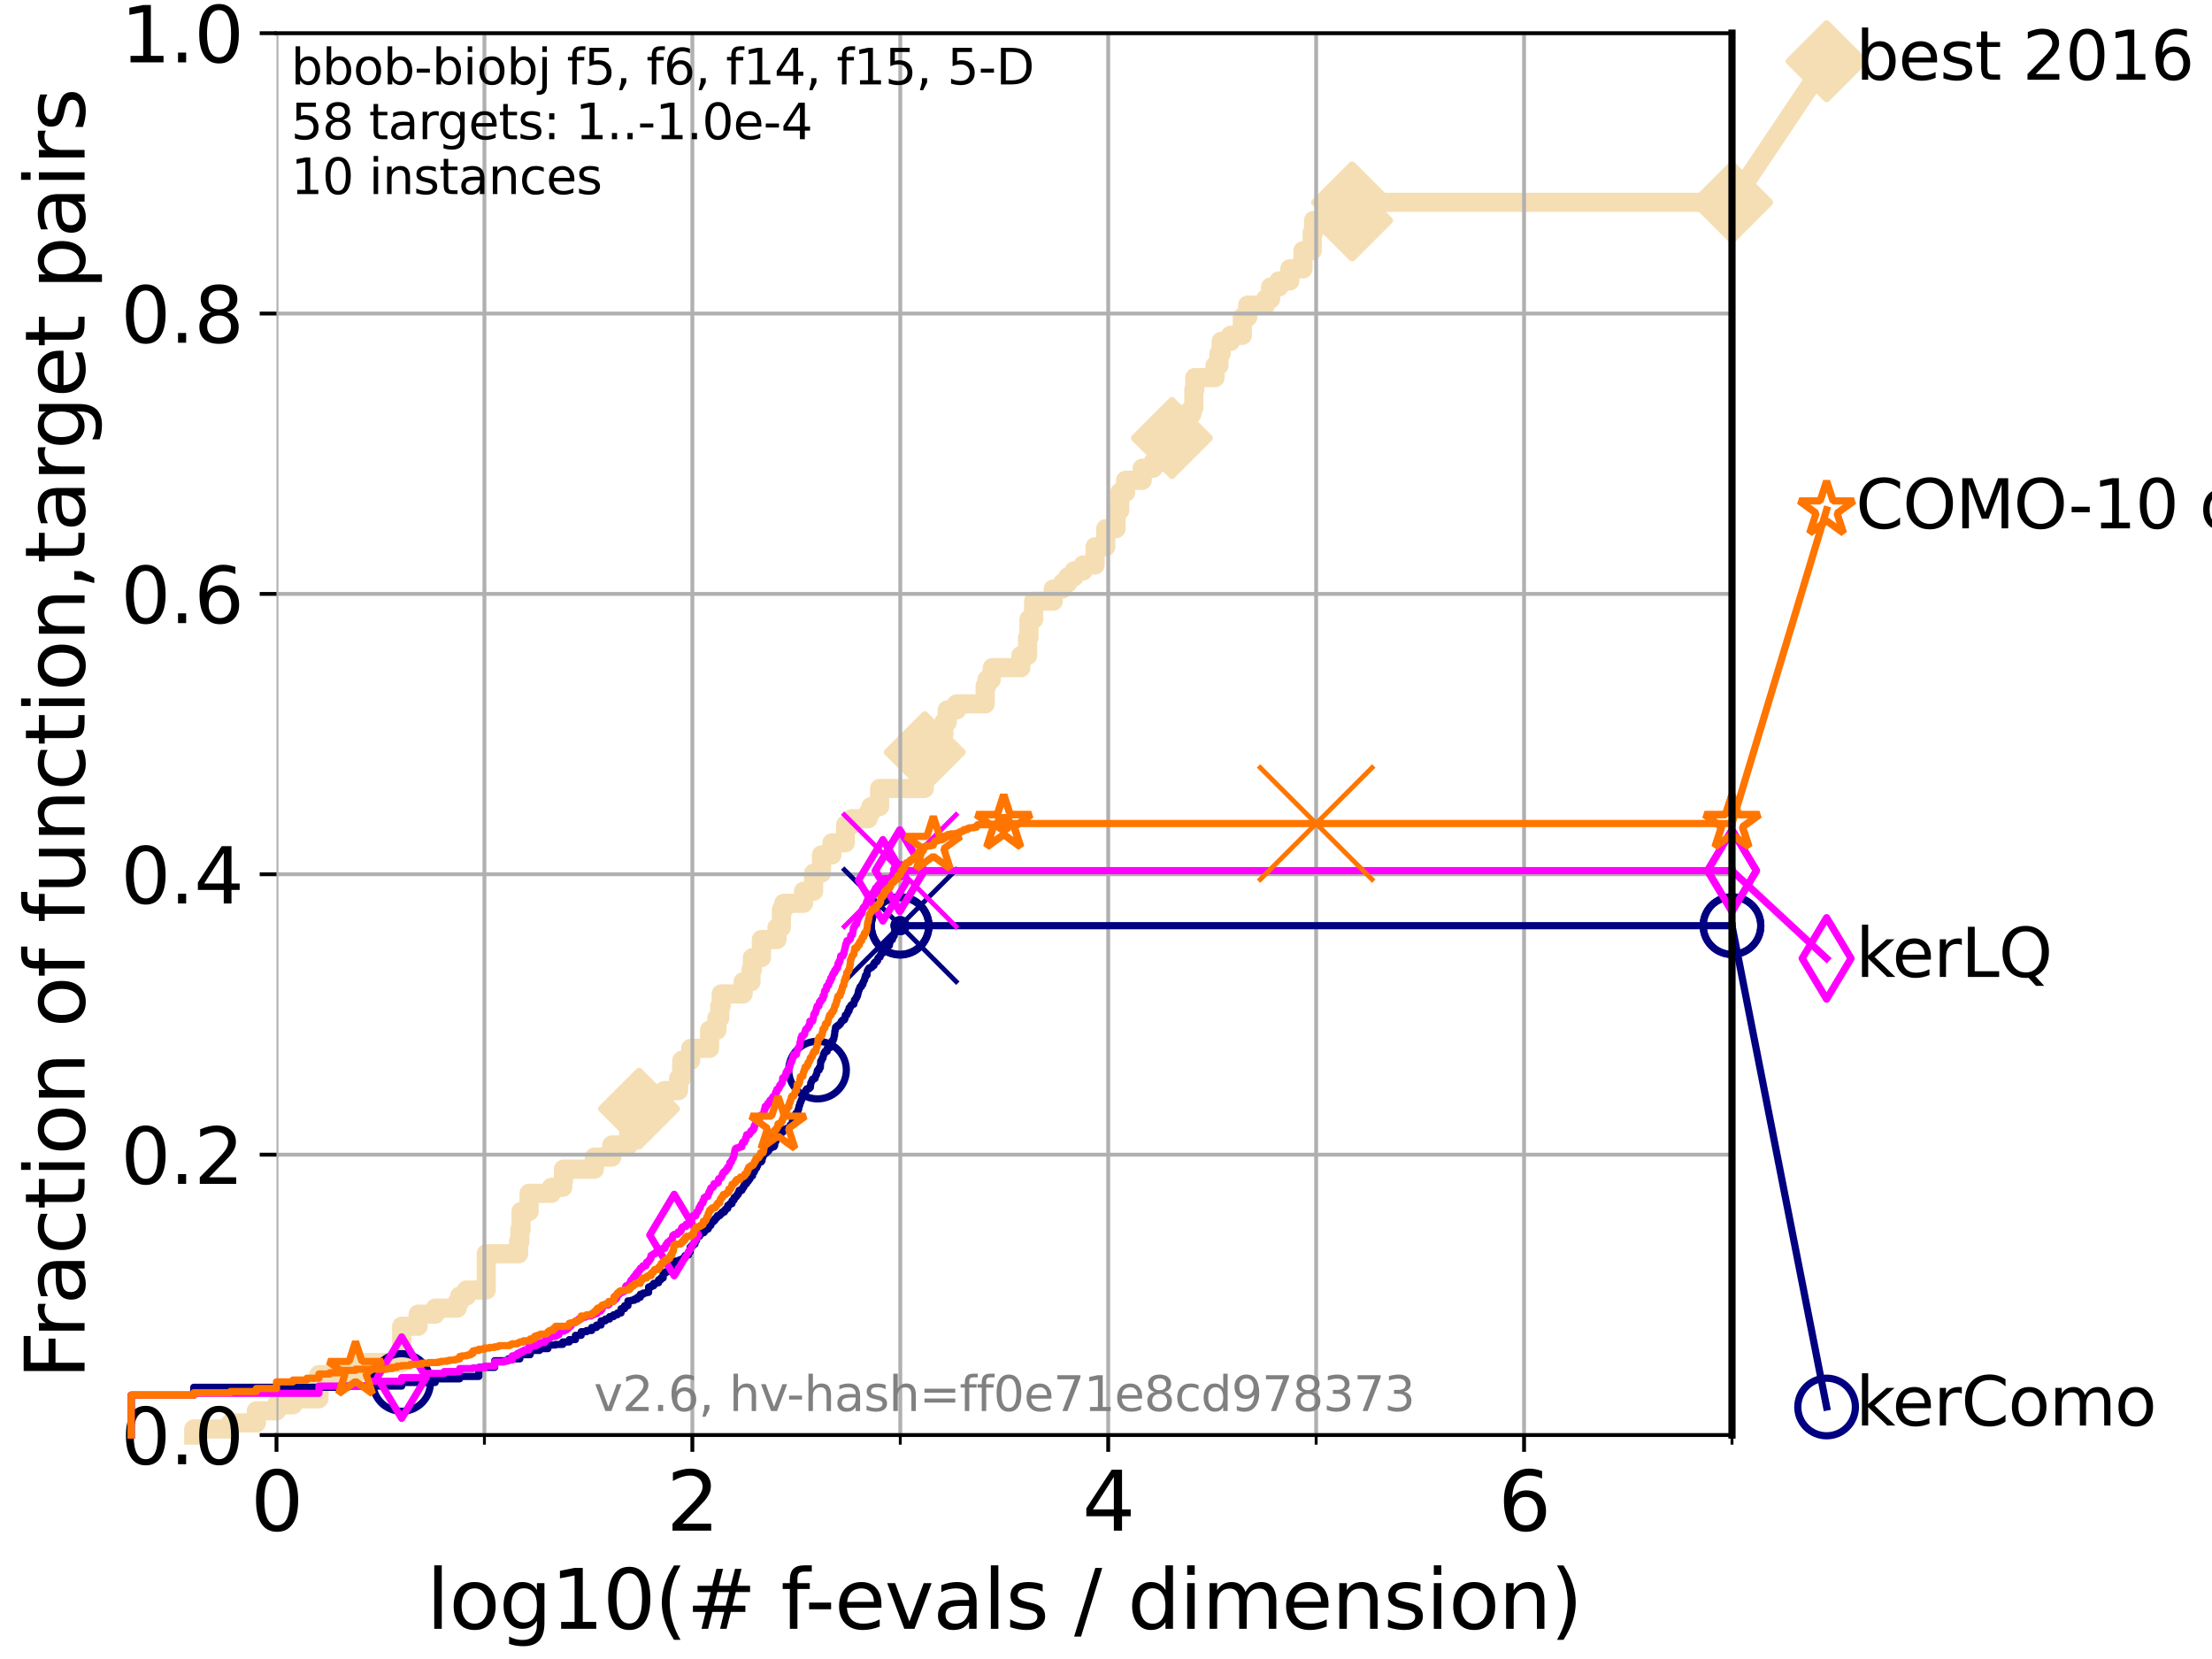 <?xml version="1.0" encoding="utf-8" standalone="no"?>
<!DOCTYPE svg PUBLIC "-//W3C//DTD SVG 1.1//EN"
  "http://www.w3.org/Graphics/SVG/1.1/DTD/svg11.dtd">
<svg xmlns:xlink="http://www.w3.org/1999/xlink" width="460.8pt" height="345.6pt" viewBox="0 0 460.8 345.6" xmlns="http://www.w3.org/2000/svg" version="1.1">
 <defs>
  <style type="text/css">*{stroke-linejoin: round; stroke-linecap: butt}</style>
 </defs>
 <g id="figure_1">
  <g id="patch_1">
   <path d="M 0 345.6 
L 460.8 345.6 
L 460.8 0 
L 0 0 
z
" style="fill: #ffffff"/>
  </g>
  <g id="axes_1">
   <g id="patch_2">
    <path d="M 57.6 298.944 
L 360.806 298.944 
L 360.806 6.912 
L 57.6 6.912 
z
" style="fill: #ffffff"/>
   </g>
   <g id="line2d_1">
    <path d="M 40.363 298.944 
L 40.363 297.685 
L 47.991 297.685 
L 47.991 296.426 
L 53.402 296.426 
L 53.402 293.909 
L 57.6 293.909 
L 57.6 292.65 
L 61.03 292.65 
L 61.03 291.391 
L 66.441 291.391 
L 66.441 286.356 
L 74.069 286.356 
L 74.069 283.839 
L 83.678 283.839 
L 83.678 276.286 
L 87.108 276.286 
L 87.108 273.769 
L 90.668 273.769 
L 90.668 272.51 
L 95.251 272.51 
L 95.251 271.251 
L 95.753 271.251 
L 95.753 269.993 
L 97.182 269.993 
L 97.182 268.734 
L 101.288 268.734 
L 101.288 261.181 
L 108.034 261.181 
L 108.034 258.664 
L 108.29 258.664 
L 108.29 256.146 
L 108.543 256.146 
L 108.543 252.37 
L 110.221 252.37 
L 110.221 248.594 
L 114.872 248.594 
L 114.872 247.335 
L 117.227 247.335 
L 117.227 246.076 
L 117.384 246.076 
L 117.384 243.559 
L 123.825 243.559 
L 123.825 241.041 
L 127.458 241.041 
L 127.458 238.524 
L 130.964 238.524 
L 130.964 236.006 
L 132.569 236.006 
L 132.569 232.23 
L 133.12 232.23 
L 133.12 230.971 
L 138.362 230.971 
L 138.362 227.195 
L 141.349 227.195 
L 141.349 224.677 
L 141.953 224.677 
L 142.038 220.901 
L 143.889 220.901 
L 143.889 218.383 
L 147.816 218.383 
L 147.816 214.607 
L 149.339 214.607 
L 149.339 212.09 
L 149.931 212.09 
L 149.931 209.572 
L 150.235 209.572 
L 150.235 207.055 
L 154.801 207.055 
L 154.801 204.537 
L 156.443 204.537 
L 156.443 202.02 
L 156.735 202.02 
L 156.735 199.502 
L 158.613 199.502 
L 158.613 195.726 
L 161.869 195.726 
L 161.869 193.208 
L 162.761 193.208 
L 162.803 189.432 
L 163.274 189.432 
L 163.274 188.173 
L 167.395 188.173 
L 167.395 185.656 
L 169.492 185.656 
L 169.492 181.879 
L 171.128 181.879 
L 171.128 178.103 
L 173.302 178.103 
L 173.302 175.586 
L 176.086 175.586 
L 176.162 171.809 
L 177.466 171.809 
L 177.466 170.551 
L 180.841 170.551 
L 180.841 169.292 
L 181.429 169.292 
L 181.429 168.033 
L 183.235 168.033 
L 183.235 164.257 
L 192.545 164.257 
L 192.651 156.704 
L 194.253 156.704 
L 194.253 152.928 
L 196.632 152.928 
L 196.632 150.41 
L 197.332 150.41 
L 197.332 147.893 
L 199.278 147.893 
L 199.278 146.634 
L 205.23 146.634 
L 205.23 142.858 
L 205.598 142.858 
L 205.598 141.599 
L 206.489 141.599 
L 206.489 140.34 
L 206.717 140.34 
L 206.717 139.082 
L 212.669 139.082 
L 212.669 136.564 
L 214.062 136.564 
L 214.062 132.788 
L 214.355 132.788 
L 214.355 129.012 
L 215.322 129.012 
L 215.322 125.235 
L 219.399 125.235 
L 219.399 122.718 
L 221.311 122.718 
L 221.311 121.459 
L 222.428 121.459 
L 222.428 120.2 
L 223.74 120.2 
L 223.74 118.942 
L 225.631 118.942 
L 225.631 117.683 
L 228.128 117.683 
L 228.128 113.906 
L 230.351 113.906 
L 230.351 110.13 
L 232.491 110.13 
L 232.491 106.354 
L 233.256 106.354 
L 233.256 102.578 
L 234.475 102.578 
L 234.475 100.06 
L 237.946 100.06 
L 237.946 97.543 
L 240.215 97.543 
L 240.215 96.284 
L 243.518 96.284 
L 243.518 95.025 
L 244.133 95.025 
L 244.172 88.731 
L 246.806 88.731 
L 246.806 86.214 
L 248.312 86.214 
L 248.312 84.955 
L 248.707 84.955 
L 248.707 81.179 
L 248.892 81.179 
L 248.892 78.661 
L 253.118 78.661 
L 253.118 76.144 
L 253.929 76.144 
L 253.929 73.626 
L 254.387 73.626 
L 254.387 71.109 
L 256.339 71.109 
L 256.339 69.85 
L 258.808 69.85 
L 258.808 66.074 
L 259.921 66.074 
L 259.921 63.556 
L 263.642 63.556 
L 263.642 62.297 
L 264.7 62.297 
L 264.7 59.78 
L 266.424 59.78 
L 266.424 58.521 
L 268.694 58.521 
L 268.694 56.004 
L 271.433 56.004 
L 271.433 52.227 
L 273.355 52.227 
L 273.355 48.451 
L 273.645 48.451 
L 273.645 45.934 
L 281.665 45.934 
L 281.665 42.157 
L 360.806 42.157 
L 360.806 42.157 
" style="fill: none; stroke: #f5deb3; stroke-width: 4; stroke-linecap: square"/>
   </g>
   <g id="line2d_2">
    <defs>
     <path id="m13b0f4d13b" d="M -0 7.778 
L 7.778 0 
L 0 -7.778 
L -7.778 -0 
z
" style="stroke: #f5deb3; stroke-width: 1.5; stroke-linejoin: miter"/>
    </defs>
    <g>
     <use xlink:href="#m13b0f4d13b" x="133.12" y="230.971" style="fill: #f5deb3; stroke: #f5deb3; stroke-width: 1.5; stroke-linejoin: miter"/>
     <use xlink:href="#m13b0f4d13b" x="192.651" y="156.704" style="fill: #f5deb3; stroke: #f5deb3; stroke-width: 1.5; stroke-linejoin: miter"/>
     <use xlink:href="#m13b0f4d13b" x="244.133" y="91.249" style="fill: #f5deb3; stroke: #f5deb3; stroke-width: 1.5; stroke-linejoin: miter"/>
     <use xlink:href="#m13b0f4d13b" x="281.665" y="45.934" style="fill: #f5deb3; stroke: #f5deb3; stroke-width: 1.5; stroke-linejoin: miter"/>
     <use xlink:href="#m13b0f4d13b" x="281.665" y="42.157" style="fill: #f5deb3; stroke: #f5deb3; stroke-width: 1.5; stroke-linejoin: miter"/>
     <use xlink:href="#m13b0f4d13b" x="360.806" y="42.157" style="fill: #f5deb3; stroke: #f5deb3; stroke-width: 1.5; stroke-linejoin: miter"/>
    </g>
   </g>
   <g id="line2d_3">
    <path style="fill: none; stroke: #f5deb3; stroke-width: 4; stroke-linecap: square"/>
    <g/>
   </g>
   <g id="line2d_4">
    <path d="M 360.806 42.157 
L 380.515 12.753 
" style="fill: none; stroke: #f5deb3; stroke-width: 4; stroke-linecap: square"/>
    <g>
     <use xlink:href="#m13b0f4d13b" x="360.806" y="42.157" style="fill: #f5deb3; stroke: #f5deb3; stroke-width: 1.5; stroke-linejoin: miter"/>
     <use xlink:href="#m13b0f4d13b" x="380.515" y="12.753" style="fill: #f5deb3; stroke: #f5deb3; stroke-width: 1.5; stroke-linejoin: miter"/>
    </g>
   </g>
   <g id="matplotlib.axis_1">
    <g id="xtick_1">
     <g id="line2d_5">
      <path d="M 57.6 298.944 
L 57.6 6.912 
" clip-path="url(#p7fe7202044)" style="fill: none; stroke: #b0b0b0; stroke-width: 0.8; stroke-linecap: square"/>
     </g>
     <g id="line2d_6">
      <defs>
       <path id="mcaa8a708c7" d="M 0 0 
L 0 3.5 
" style="stroke: #000000; stroke-width: 0.8"/>
      </defs>
      <g>
       <use xlink:href="#mcaa8a708c7" x="57.6" y="298.944" style="stroke: #000000; stroke-width: 0.8"/>
      </g>
     </g>
     <g id="text_1">
      <!-- 0 -->
      <g transform="translate(52.192 318.861) scale(0.17 -0.17)">
       <defs>
        <path id="DejaVuSans-30" d="M 2034 4250 
Q 1547 4250 1301 3770 
Q 1056 3291 1056 2328 
Q 1056 1369 1301 889 
Q 1547 409 2034 409 
Q 2525 409 2770 889 
Q 3016 1369 3016 2328 
Q 3016 3291 2770 3770 
Q 2525 4250 2034 4250 
z
M 2034 4750 
Q 2819 4750 3233 4129 
Q 3647 3509 3647 2328 
Q 3647 1150 3233 529 
Q 2819 -91 2034 -91 
Q 1250 -91 836 529 
Q 422 1150 422 2328 
Q 422 3509 836 4129 
Q 1250 4750 2034 4750 
z
" transform="scale(0.016)"/>
       </defs>
       <use xlink:href="#DejaVuSans-30"/>
      </g>
     </g>
    </g>
    <g id="xtick_2">
     <g id="line2d_7">
      <path d="M 144.23 298.944 
L 144.23 6.912 
" clip-path="url(#p7fe7202044)" style="fill: none; stroke: #b0b0b0; stroke-width: 0.8; stroke-linecap: square"/>
     </g>
     <g id="line2d_8">
      <g>
       <use xlink:href="#mcaa8a708c7" x="144.23" y="298.944" style="stroke: #000000; stroke-width: 0.8"/>
      </g>
     </g>
     <g id="text_2">
      <!-- 2 -->
      <g transform="translate(138.822 318.861) scale(0.17 -0.17)">
       <defs>
        <path id="DejaVuSans-32" d="M 1228 531 
L 3431 531 
L 3431 0 
L 469 0 
L 469 531 
Q 828 903 1448 1529 
Q 2069 2156 2228 2338 
Q 2531 2678 2651 2914 
Q 2772 3150 2772 3378 
Q 2772 3750 2511 3984 
Q 2250 4219 1831 4219 
Q 1534 4219 1204 4116 
Q 875 4013 500 3803 
L 500 4441 
Q 881 4594 1212 4672 
Q 1544 4750 1819 4750 
Q 2544 4750 2975 4387 
Q 3406 4025 3406 3419 
Q 3406 3131 3298 2873 
Q 3191 2616 2906 2266 
Q 2828 2175 2409 1742 
Q 1991 1309 1228 531 
z
" transform="scale(0.016)"/>
       </defs>
       <use xlink:href="#DejaVuSans-32"/>
      </g>
     </g>
    </g>
    <g id="xtick_3">
     <g id="line2d_9">
      <path d="M 230.861 298.944 
L 230.861 6.912 
" clip-path="url(#p7fe7202044)" style="fill: none; stroke: #b0b0b0; stroke-width: 0.8; stroke-linecap: square"/>
     </g>
     <g id="line2d_10">
      <g>
       <use xlink:href="#mcaa8a708c7" x="230.861" y="298.944" style="stroke: #000000; stroke-width: 0.8"/>
      </g>
     </g>
     <g id="text_3">
      <!-- 4 -->
      <g transform="translate(225.453 318.861) scale(0.17 -0.17)">
       <defs>
        <path id="DejaVuSans-34" d="M 2419 4116 
L 825 1625 
L 2419 1625 
L 2419 4116 
z
M 2253 4666 
L 3047 4666 
L 3047 1625 
L 3713 1625 
L 3713 1100 
L 3047 1100 
L 3047 0 
L 2419 0 
L 2419 1100 
L 313 1100 
L 313 1709 
L 2253 4666 
z
" transform="scale(0.016)"/>
       </defs>
       <use xlink:href="#DejaVuSans-34"/>
      </g>
     </g>
    </g>
    <g id="xtick_4">
     <g id="line2d_11">
      <path d="M 317.491 298.944 
L 317.491 6.912 
" clip-path="url(#p7fe7202044)" style="fill: none; stroke: #b0b0b0; stroke-width: 0.8; stroke-linecap: square"/>
     </g>
     <g id="line2d_12">
      <g>
       <use xlink:href="#mcaa8a708c7" x="317.491" y="298.944" style="stroke: #000000; stroke-width: 0.8"/>
      </g>
     </g>
     <g id="text_4">
      <!-- 6 -->
      <g transform="translate(312.083 318.861) scale(0.17 -0.17)">
       <defs>
        <path id="DejaVuSans-36" d="M 2113 2584 
Q 1688 2584 1439 2293 
Q 1191 2003 1191 1497 
Q 1191 994 1439 701 
Q 1688 409 2113 409 
Q 2538 409 2786 701 
Q 3034 994 3034 1497 
Q 3034 2003 2786 2293 
Q 2538 2584 2113 2584 
z
M 3366 4563 
L 3366 3988 
Q 3128 4100 2886 4159 
Q 2644 4219 2406 4219 
Q 1781 4219 1451 3797 
Q 1122 3375 1075 2522 
Q 1259 2794 1537 2939 
Q 1816 3084 2150 3084 
Q 2853 3084 3261 2657 
Q 3669 2231 3669 1497 
Q 3669 778 3244 343 
Q 2819 -91 2113 -91 
Q 1303 -91 875 529 
Q 447 1150 447 2328 
Q 447 3434 972 4092 
Q 1497 4750 2381 4750 
Q 2619 4750 2861 4703 
Q 3103 4656 3366 4563 
z
" transform="scale(0.016)"/>
       </defs>
       <use xlink:href="#DejaVuSans-36"/>
      </g>
     </g>
    </g>
    <g id="xtick_5">
     <g id="line2d_13">
      <path d="M 100.915 298.944 
L 100.915 6.912 
" clip-path="url(#p7fe7202044)" style="fill: none; stroke: #b0b0b0; stroke-width: 0.8; stroke-linecap: square"/>
     </g>
     <g id="line2d_14">
      <defs>
       <path id="m929916bf1e" d="M 0 0 
L 0 2 
" style="stroke: #000000; stroke-width: 0.6"/>
      </defs>
      <g>
       <use xlink:href="#m929916bf1e" x="100.915" y="298.944" style="stroke: #000000; stroke-width: 0.6"/>
      </g>
     </g>
    </g>
    <g id="xtick_6">
     <g id="line2d_15">
      <path d="M 187.546 298.944 
L 187.546 6.912 
" clip-path="url(#p7fe7202044)" style="fill: none; stroke: #b0b0b0; stroke-width: 0.8; stroke-linecap: square"/>
     </g>
     <g id="line2d_16">
      <g>
       <use xlink:href="#m929916bf1e" x="187.546" y="298.944" style="stroke: #000000; stroke-width: 0.6"/>
      </g>
     </g>
    </g>
    <g id="xtick_7">
     <g id="line2d_17">
      <path d="M 274.176 298.944 
L 274.176 6.912 
" clip-path="url(#p7fe7202044)" style="fill: none; stroke: #b0b0b0; stroke-width: 0.8; stroke-linecap: square"/>
     </g>
     <g id="line2d_18">
      <g>
       <use xlink:href="#m929916bf1e" x="274.176" y="298.944" style="stroke: #000000; stroke-width: 0.6"/>
      </g>
     </g>
    </g>
    <g id="xtick_8">
     <g id="line2d_19">
      <path d="M 360.806 298.944 
L 360.806 6.912 
" clip-path="url(#p7fe7202044)" style="fill: none; stroke: #b0b0b0; stroke-width: 0.8; stroke-linecap: square"/>
     </g>
     <g id="line2d_20">
      <g>
       <use xlink:href="#m929916bf1e" x="360.806" y="298.944" style="stroke: #000000; stroke-width: 0.6"/>
      </g>
     </g>
    </g>
    <g id="text_5">
     <!-- log10(# f-evals / dimension) -->
     <g transform="translate(88.823 339.314) scale(0.17 -0.17)">
      <defs>
       <path id="DejaVuSans-6c" d="M 603 4863 
L 1178 4863 
L 1178 0 
L 603 0 
L 603 4863 
z
" transform="scale(0.016)"/>
       <path id="DejaVuSans-6f" d="M 1959 3097 
Q 1497 3097 1228 2736 
Q 959 2375 959 1747 
Q 959 1119 1226 758 
Q 1494 397 1959 397 
Q 2419 397 2687 759 
Q 2956 1122 2956 1747 
Q 2956 2369 2687 2733 
Q 2419 3097 1959 3097 
z
M 1959 3584 
Q 2709 3584 3137 3096 
Q 3566 2609 3566 1747 
Q 3566 888 3137 398 
Q 2709 -91 1959 -91 
Q 1206 -91 779 398 
Q 353 888 353 1747 
Q 353 2609 779 3096 
Q 1206 3584 1959 3584 
z
" transform="scale(0.016)"/>
       <path id="DejaVuSans-67" d="M 2906 1791 
Q 2906 2416 2648 2759 
Q 2391 3103 1925 3103 
Q 1463 3103 1205 2759 
Q 947 2416 947 1791 
Q 947 1169 1205 825 
Q 1463 481 1925 481 
Q 2391 481 2648 825 
Q 2906 1169 2906 1791 
z
M 3481 434 
Q 3481 -459 3084 -895 
Q 2688 -1331 1869 -1331 
Q 1566 -1331 1297 -1286 
Q 1028 -1241 775 -1147 
L 775 -588 
Q 1028 -725 1275 -790 
Q 1522 -856 1778 -856 
Q 2344 -856 2625 -561 
Q 2906 -266 2906 331 
L 2906 616 
Q 2728 306 2450 153 
Q 2172 0 1784 0 
Q 1141 0 747 490 
Q 353 981 353 1791 
Q 353 2603 747 3093 
Q 1141 3584 1784 3584 
Q 2172 3584 2450 3431 
Q 2728 3278 2906 2969 
L 2906 3500 
L 3481 3500 
L 3481 434 
z
" transform="scale(0.016)"/>
       <path id="DejaVuSans-31" d="M 794 531 
L 1825 531 
L 1825 4091 
L 703 3866 
L 703 4441 
L 1819 4666 
L 2450 4666 
L 2450 531 
L 3481 531 
L 3481 0 
L 794 0 
L 794 531 
z
" transform="scale(0.016)"/>
       <path id="DejaVuSans-28" d="M 1984 4856 
Q 1566 4138 1362 3434 
Q 1159 2731 1159 2009 
Q 1159 1288 1364 580 
Q 1569 -128 1984 -844 
L 1484 -844 
Q 1016 -109 783 600 
Q 550 1309 550 2009 
Q 550 2706 781 3412 
Q 1013 4119 1484 4856 
L 1984 4856 
z
" transform="scale(0.016)"/>
       <path id="DejaVuSans-23" d="M 3272 2816 
L 2363 2816 
L 2100 1772 
L 3016 1772 
L 3272 2816 
z
M 2803 4594 
L 2478 3297 
L 3391 3297 
L 3719 4594 
L 4219 4594 
L 3897 3297 
L 4872 3297 
L 4872 2816 
L 3775 2816 
L 3519 1772 
L 4513 1772 
L 4513 1294 
L 3397 1294 
L 3072 0 
L 2572 0 
L 2894 1294 
L 1978 1294 
L 1656 0 
L 1153 0 
L 1478 1294 
L 494 1294 
L 494 1772 
L 1594 1772 
L 1856 2816 
L 850 2816 
L 850 3297 
L 1978 3297 
L 2297 4594 
L 2803 4594 
z
" transform="scale(0.016)"/>
       <path id="DejaVuSans-20" transform="scale(0.016)"/>
       <path id="DejaVuSans-66" d="M 2375 4863 
L 2375 4384 
L 1825 4384 
Q 1516 4384 1395 4259 
Q 1275 4134 1275 3809 
L 1275 3500 
L 2222 3500 
L 2222 3053 
L 1275 3053 
L 1275 0 
L 697 0 
L 697 3053 
L 147 3053 
L 147 3500 
L 697 3500 
L 697 3744 
Q 697 4328 969 4595 
Q 1241 4863 1831 4863 
L 2375 4863 
z
" transform="scale(0.016)"/>
       <path id="DejaVuSans-2d" d="M 313 2009 
L 1997 2009 
L 1997 1497 
L 313 1497 
L 313 2009 
z
" transform="scale(0.016)"/>
       <path id="DejaVuSans-65" d="M 3597 1894 
L 3597 1613 
L 953 1613 
Q 991 1019 1311 708 
Q 1631 397 2203 397 
Q 2534 397 2845 478 
Q 3156 559 3463 722 
L 3463 178 
Q 3153 47 2828 -22 
Q 2503 -91 2169 -91 
Q 1331 -91 842 396 
Q 353 884 353 1716 
Q 353 2575 817 3079 
Q 1281 3584 2069 3584 
Q 2775 3584 3186 3129 
Q 3597 2675 3597 1894 
z
M 3022 2063 
Q 3016 2534 2758 2815 
Q 2500 3097 2075 3097 
Q 1594 3097 1305 2825 
Q 1016 2553 972 2059 
L 3022 2063 
z
" transform="scale(0.016)"/>
       <path id="DejaVuSans-76" d="M 191 3500 
L 800 3500 
L 1894 563 
L 2988 3500 
L 3597 3500 
L 2284 0 
L 1503 0 
L 191 3500 
z
" transform="scale(0.016)"/>
       <path id="DejaVuSans-61" d="M 2194 1759 
Q 1497 1759 1228 1600 
Q 959 1441 959 1056 
Q 959 750 1161 570 
Q 1363 391 1709 391 
Q 2188 391 2477 730 
Q 2766 1069 2766 1631 
L 2766 1759 
L 2194 1759 
z
M 3341 1997 
L 3341 0 
L 2766 0 
L 2766 531 
Q 2569 213 2275 61 
Q 1981 -91 1556 -91 
Q 1019 -91 701 211 
Q 384 513 384 1019 
Q 384 1609 779 1909 
Q 1175 2209 1959 2209 
L 2766 2209 
L 2766 2266 
Q 2766 2663 2505 2880 
Q 2244 3097 1772 3097 
Q 1472 3097 1187 3025 
Q 903 2953 641 2809 
L 641 3341 
Q 956 3463 1253 3523 
Q 1550 3584 1831 3584 
Q 2591 3584 2966 3190 
Q 3341 2797 3341 1997 
z
" transform="scale(0.016)"/>
       <path id="DejaVuSans-73" d="M 2834 3397 
L 2834 2853 
Q 2591 2978 2328 3040 
Q 2066 3103 1784 3103 
Q 1356 3103 1142 2972 
Q 928 2841 928 2578 
Q 928 2378 1081 2264 
Q 1234 2150 1697 2047 
L 1894 2003 
Q 2506 1872 2764 1633 
Q 3022 1394 3022 966 
Q 3022 478 2636 193 
Q 2250 -91 1575 -91 
Q 1294 -91 989 -36 
Q 684 19 347 128 
L 347 722 
Q 666 556 975 473 
Q 1284 391 1588 391 
Q 1994 391 2212 530 
Q 2431 669 2431 922 
Q 2431 1156 2273 1281 
Q 2116 1406 1581 1522 
L 1381 1569 
Q 847 1681 609 1914 
Q 372 2147 372 2553 
Q 372 3047 722 3315 
Q 1072 3584 1716 3584 
Q 2034 3584 2315 3537 
Q 2597 3491 2834 3397 
z
" transform="scale(0.016)"/>
       <path id="DejaVuSans-2f" d="M 1625 4666 
L 2156 4666 
L 531 -594 
L 0 -594 
L 1625 4666 
z
" transform="scale(0.016)"/>
       <path id="DejaVuSans-64" d="M 2906 2969 
L 2906 4863 
L 3481 4863 
L 3481 0 
L 2906 0 
L 2906 525 
Q 2725 213 2448 61 
Q 2172 -91 1784 -91 
Q 1150 -91 751 415 
Q 353 922 353 1747 
Q 353 2572 751 3078 
Q 1150 3584 1784 3584 
Q 2172 3584 2448 3432 
Q 2725 3281 2906 2969 
z
M 947 1747 
Q 947 1113 1208 752 
Q 1469 391 1925 391 
Q 2381 391 2643 752 
Q 2906 1113 2906 1747 
Q 2906 2381 2643 2742 
Q 2381 3103 1925 3103 
Q 1469 3103 1208 2742 
Q 947 2381 947 1747 
z
" transform="scale(0.016)"/>
       <path id="DejaVuSans-69" d="M 603 3500 
L 1178 3500 
L 1178 0 
L 603 0 
L 603 3500 
z
M 603 4863 
L 1178 4863 
L 1178 4134 
L 603 4134 
L 603 4863 
z
" transform="scale(0.016)"/>
       <path id="DejaVuSans-6d" d="M 3328 2828 
Q 3544 3216 3844 3400 
Q 4144 3584 4550 3584 
Q 5097 3584 5394 3201 
Q 5691 2819 5691 2113 
L 5691 0 
L 5113 0 
L 5113 2094 
Q 5113 2597 4934 2840 
Q 4756 3084 4391 3084 
Q 3944 3084 3684 2787 
Q 3425 2491 3425 1978 
L 3425 0 
L 2847 0 
L 2847 2094 
Q 2847 2600 2669 2842 
Q 2491 3084 2119 3084 
Q 1678 3084 1418 2786 
Q 1159 2488 1159 1978 
L 1159 0 
L 581 0 
L 581 3500 
L 1159 3500 
L 1159 2956 
Q 1356 3278 1631 3431 
Q 1906 3584 2284 3584 
Q 2666 3584 2933 3390 
Q 3200 3197 3328 2828 
z
" transform="scale(0.016)"/>
       <path id="DejaVuSans-6e" d="M 3513 2113 
L 3513 0 
L 2938 0 
L 2938 2094 
Q 2938 2591 2744 2837 
Q 2550 3084 2163 3084 
Q 1697 3084 1428 2787 
Q 1159 2491 1159 1978 
L 1159 0 
L 581 0 
L 581 3500 
L 1159 3500 
L 1159 2956 
Q 1366 3272 1645 3428 
Q 1925 3584 2291 3584 
Q 2894 3584 3203 3211 
Q 3513 2838 3513 2113 
z
" transform="scale(0.016)"/>
       <path id="DejaVuSans-29" d="M 513 4856 
L 1013 4856 
Q 1481 4119 1714 3412 
Q 1947 2706 1947 2009 
Q 1947 1309 1714 600 
Q 1481 -109 1013 -844 
L 513 -844 
Q 928 -128 1133 580 
Q 1338 1288 1338 2009 
Q 1338 2731 1133 3434 
Q 928 4138 513 4856 
z
" transform="scale(0.016)"/>
      </defs>
      <use xlink:href="#DejaVuSans-6c"/>
      <use xlink:href="#DejaVuSans-6f" x="27.783"/>
      <use xlink:href="#DejaVuSans-67" x="88.965"/>
      <use xlink:href="#DejaVuSans-31" x="152.441"/>
      <use xlink:href="#DejaVuSans-30" x="216.064"/>
      <use xlink:href="#DejaVuSans-28" x="279.688"/>
      <use xlink:href="#DejaVuSans-23" x="318.701"/>
      <use xlink:href="#DejaVuSans-20" x="402.49"/>
      <use xlink:href="#DejaVuSans-66" x="434.277"/>
      <use xlink:href="#DejaVuSans-2d" x="463.982"/>
      <use xlink:href="#DejaVuSans-65" x="500.066"/>
      <use xlink:href="#DejaVuSans-76" x="561.59"/>
      <use xlink:href="#DejaVuSans-61" x="620.77"/>
      <use xlink:href="#DejaVuSans-6c" x="682.049"/>
      <use xlink:href="#DejaVuSans-73" x="709.832"/>
      <use xlink:href="#DejaVuSans-20" x="761.932"/>
      <use xlink:href="#DejaVuSans-2f" x="793.719"/>
      <use xlink:href="#DejaVuSans-20" x="827.41"/>
      <use xlink:href="#DejaVuSans-64" x="859.197"/>
      <use xlink:href="#DejaVuSans-69" x="922.674"/>
      <use xlink:href="#DejaVuSans-6d" x="950.457"/>
      <use xlink:href="#DejaVuSans-65" x="1047.869"/>
      <use xlink:href="#DejaVuSans-6e" x="1109.393"/>
      <use xlink:href="#DejaVuSans-73" x="1172.771"/>
      <use xlink:href="#DejaVuSans-69" x="1224.871"/>
      <use xlink:href="#DejaVuSans-6f" x="1252.654"/>
      <use xlink:href="#DejaVuSans-6e" x="1313.836"/>
      <use xlink:href="#DejaVuSans-29" x="1377.215"/>
     </g>
    </g>
   </g>
   <g id="matplotlib.axis_2">
    <g id="ytick_1">
     <g id="line2d_21">
      <path d="M 57.6 298.944 
L 360.806 298.944 
" clip-path="url(#p7fe7202044)" style="fill: none; stroke: #b0b0b0; stroke-width: 0.8; stroke-linecap: square"/>
     </g>
     <g id="line2d_22">
      <defs>
       <path id="m60ad1195cd" d="M 0 0 
L -3.5 0 
" style="stroke: #000000; stroke-width: 0.8"/>
      </defs>
      <g>
       <use xlink:href="#m60ad1195cd" x="57.6" y="298.944" style="stroke: #000000; stroke-width: 0.8"/>
      </g>
     </g>
     <g id="text_6">
      <!-- 0.0 -->
      <g transform="translate(25.155 305.023) scale(0.16 -0.16)">
       <defs>
        <path id="DejaVuSans-2e" d="M 684 794 
L 1344 794 
L 1344 0 
L 684 0 
L 684 794 
z
" transform="scale(0.016)"/>
       </defs>
       <use xlink:href="#DejaVuSans-30"/>
       <use xlink:href="#DejaVuSans-2e" x="63.623"/>
       <use xlink:href="#DejaVuSans-30" x="95.41"/>
      </g>
     </g>
    </g>
    <g id="ytick_2">
     <g id="line2d_23">
      <path d="M 57.6 240.538 
L 360.806 240.538 
" clip-path="url(#p7fe7202044)" style="fill: none; stroke: #b0b0b0; stroke-width: 0.8; stroke-linecap: square"/>
     </g>
     <g id="line2d_24">
      <g>
       <use xlink:href="#m60ad1195cd" x="57.6" y="240.538" style="stroke: #000000; stroke-width: 0.8"/>
      </g>
     </g>
     <g id="text_7">
      <!-- 0.2 -->
      <g transform="translate(25.155 246.616) scale(0.16 -0.16)">
       <use xlink:href="#DejaVuSans-30"/>
       <use xlink:href="#DejaVuSans-2e" x="63.623"/>
       <use xlink:href="#DejaVuSans-32" x="95.41"/>
      </g>
     </g>
    </g>
    <g id="ytick_3">
     <g id="line2d_25">
      <path d="M 57.6 182.131 
L 360.806 182.131 
" clip-path="url(#p7fe7202044)" style="fill: none; stroke: #b0b0b0; stroke-width: 0.8; stroke-linecap: square"/>
     </g>
     <g id="line2d_26">
      <g>
       <use xlink:href="#m60ad1195cd" x="57.6" y="182.131" style="stroke: #000000; stroke-width: 0.8"/>
      </g>
     </g>
     <g id="text_8">
      <!-- 0.4 -->
      <g transform="translate(25.155 188.21) scale(0.16 -0.16)">
       <use xlink:href="#DejaVuSans-30"/>
       <use xlink:href="#DejaVuSans-2e" x="63.623"/>
       <use xlink:href="#DejaVuSans-34" x="95.41"/>
      </g>
     </g>
    </g>
    <g id="ytick_4">
     <g id="line2d_27">
      <path d="M 57.6 123.725 
L 360.806 123.725 
" clip-path="url(#p7fe7202044)" style="fill: none; stroke: #b0b0b0; stroke-width: 0.8; stroke-linecap: square"/>
     </g>
     <g id="line2d_28">
      <g>
       <use xlink:href="#m60ad1195cd" x="57.6" y="123.725" style="stroke: #000000; stroke-width: 0.8"/>
      </g>
     </g>
     <g id="text_9">
      <!-- 0.6 -->
      <g transform="translate(25.155 129.804) scale(0.16 -0.16)">
       <use xlink:href="#DejaVuSans-30"/>
       <use xlink:href="#DejaVuSans-2e" x="63.623"/>
       <use xlink:href="#DejaVuSans-36" x="95.41"/>
      </g>
     </g>
    </g>
    <g id="ytick_5">
     <g id="line2d_29">
      <path d="M 57.6 65.318 
L 360.806 65.318 
" clip-path="url(#p7fe7202044)" style="fill: none; stroke: #b0b0b0; stroke-width: 0.8; stroke-linecap: square"/>
     </g>
     <g id="line2d_30">
      <g>
       <use xlink:href="#m60ad1195cd" x="57.6" y="65.318" style="stroke: #000000; stroke-width: 0.8"/>
      </g>
     </g>
     <g id="text_10">
      <!-- 0.8 -->
      <g transform="translate(25.155 71.397) scale(0.16 -0.16)">
       <defs>
        <path id="DejaVuSans-38" d="M 2034 2216 
Q 1584 2216 1326 1975 
Q 1069 1734 1069 1313 
Q 1069 891 1326 650 
Q 1584 409 2034 409 
Q 2484 409 2743 651 
Q 3003 894 3003 1313 
Q 3003 1734 2745 1975 
Q 2488 2216 2034 2216 
z
M 1403 2484 
Q 997 2584 770 2862 
Q 544 3141 544 3541 
Q 544 4100 942 4425 
Q 1341 4750 2034 4750 
Q 2731 4750 3128 4425 
Q 3525 4100 3525 3541 
Q 3525 3141 3298 2862 
Q 3072 2584 2669 2484 
Q 3125 2378 3379 2068 
Q 3634 1759 3634 1313 
Q 3634 634 3220 271 
Q 2806 -91 2034 -91 
Q 1263 -91 848 271 
Q 434 634 434 1313 
Q 434 1759 690 2068 
Q 947 2378 1403 2484 
z
M 1172 3481 
Q 1172 3119 1398 2916 
Q 1625 2713 2034 2713 
Q 2441 2713 2670 2916 
Q 2900 3119 2900 3481 
Q 2900 3844 2670 4047 
Q 2441 4250 2034 4250 
Q 1625 4250 1398 4047 
Q 1172 3844 1172 3481 
z
" transform="scale(0.016)"/>
       </defs>
       <use xlink:href="#DejaVuSans-30"/>
       <use xlink:href="#DejaVuSans-2e" x="63.623"/>
       <use xlink:href="#DejaVuSans-38" x="95.41"/>
      </g>
     </g>
    </g>
    <g id="ytick_6">
     <g id="line2d_31">
      <path d="M 57.6 6.912 
L 360.806 6.912 
" clip-path="url(#p7fe7202044)" style="fill: none; stroke: #b0b0b0; stroke-width: 0.8; stroke-linecap: square"/>
     </g>
     <g id="line2d_32">
      <g>
       <use xlink:href="#m60ad1195cd" x="57.6" y="6.912" style="stroke: #000000; stroke-width: 0.8"/>
      </g>
     </g>
     <g id="text_11">
      <!-- 1.0 -->
      <g transform="translate(25.155 12.991) scale(0.16 -0.16)">
       <use xlink:href="#DejaVuSans-31"/>
       <use xlink:href="#DejaVuSans-2e" x="63.623"/>
       <use xlink:href="#DejaVuSans-30" x="95.41"/>
      </g>
     </g>
    </g>
    <g id="text_12">
     <!-- Fraction of function,target pairs -->
     <g transform="translate(17.62 287.313) rotate(-90) scale(0.17 -0.17)">
      <defs>
       <path id="DejaVuSans-46" d="M 628 4666 
L 3309 4666 
L 3309 4134 
L 1259 4134 
L 1259 2759 
L 3109 2759 
L 3109 2228 
L 1259 2228 
L 1259 0 
L 628 0 
L 628 4666 
z
" transform="scale(0.016)"/>
       <path id="DejaVuSans-72" d="M 2631 2963 
Q 2534 3019 2420 3045 
Q 2306 3072 2169 3072 
Q 1681 3072 1420 2755 
Q 1159 2438 1159 1844 
L 1159 0 
L 581 0 
L 581 3500 
L 1159 3500 
L 1159 2956 
Q 1341 3275 1631 3429 
Q 1922 3584 2338 3584 
Q 2397 3584 2469 3576 
Q 2541 3569 2628 3553 
L 2631 2963 
z
" transform="scale(0.016)"/>
       <path id="DejaVuSans-63" d="M 3122 3366 
L 3122 2828 
Q 2878 2963 2633 3030 
Q 2388 3097 2138 3097 
Q 1578 3097 1268 2742 
Q 959 2388 959 1747 
Q 959 1106 1268 751 
Q 1578 397 2138 397 
Q 2388 397 2633 464 
Q 2878 531 3122 666 
L 3122 134 
Q 2881 22 2623 -34 
Q 2366 -91 2075 -91 
Q 1284 -91 818 406 
Q 353 903 353 1747 
Q 353 2603 823 3093 
Q 1294 3584 2113 3584 
Q 2378 3584 2631 3529 
Q 2884 3475 3122 3366 
z
" transform="scale(0.016)"/>
       <path id="DejaVuSans-74" d="M 1172 4494 
L 1172 3500 
L 2356 3500 
L 2356 3053 
L 1172 3053 
L 1172 1153 
Q 1172 725 1289 603 
Q 1406 481 1766 481 
L 2356 481 
L 2356 0 
L 1766 0 
Q 1100 0 847 248 
Q 594 497 594 1153 
L 594 3053 
L 172 3053 
L 172 3500 
L 594 3500 
L 594 4494 
L 1172 4494 
z
" transform="scale(0.016)"/>
       <path id="DejaVuSans-75" d="M 544 1381 
L 544 3500 
L 1119 3500 
L 1119 1403 
Q 1119 906 1312 657 
Q 1506 409 1894 409 
Q 2359 409 2629 706 
Q 2900 1003 2900 1516 
L 2900 3500 
L 3475 3500 
L 3475 0 
L 2900 0 
L 2900 538 
Q 2691 219 2414 64 
Q 2138 -91 1772 -91 
Q 1169 -91 856 284 
Q 544 659 544 1381 
z
M 1991 3584 
L 1991 3584 
z
" transform="scale(0.016)"/>
       <path id="DejaVuSans-2c" d="M 750 794 
L 1409 794 
L 1409 256 
L 897 -744 
L 494 -744 
L 750 256 
L 750 794 
z
" transform="scale(0.016)"/>
       <path id="DejaVuSans-70" d="M 1159 525 
L 1159 -1331 
L 581 -1331 
L 581 3500 
L 1159 3500 
L 1159 2969 
Q 1341 3281 1617 3432 
Q 1894 3584 2278 3584 
Q 2916 3584 3314 3078 
Q 3713 2572 3713 1747 
Q 3713 922 3314 415 
Q 2916 -91 2278 -91 
Q 1894 -91 1617 61 
Q 1341 213 1159 525 
z
M 3116 1747 
Q 3116 2381 2855 2742 
Q 2594 3103 2138 3103 
Q 1681 3103 1420 2742 
Q 1159 2381 1159 1747 
Q 1159 1113 1420 752 
Q 1681 391 2138 391 
Q 2594 391 2855 752 
Q 3116 1113 3116 1747 
z
" transform="scale(0.016)"/>
      </defs>
      <use xlink:href="#DejaVuSans-46"/>
      <use xlink:href="#DejaVuSans-72" x="50.27"/>
      <use xlink:href="#DejaVuSans-61" x="91.383"/>
      <use xlink:href="#DejaVuSans-63" x="152.662"/>
      <use xlink:href="#DejaVuSans-74" x="207.643"/>
      <use xlink:href="#DejaVuSans-69" x="246.852"/>
      <use xlink:href="#DejaVuSans-6f" x="274.635"/>
      <use xlink:href="#DejaVuSans-6e" x="335.816"/>
      <use xlink:href="#DejaVuSans-20" x="399.195"/>
      <use xlink:href="#DejaVuSans-6f" x="430.982"/>
      <use xlink:href="#DejaVuSans-66" x="492.164"/>
      <use xlink:href="#DejaVuSans-20" x="527.369"/>
      <use xlink:href="#DejaVuSans-66" x="559.156"/>
      <use xlink:href="#DejaVuSans-75" x="594.361"/>
      <use xlink:href="#DejaVuSans-6e" x="657.74"/>
      <use xlink:href="#DejaVuSans-63" x="721.119"/>
      <use xlink:href="#DejaVuSans-74" x="776.1"/>
      <use xlink:href="#DejaVuSans-69" x="815.309"/>
      <use xlink:href="#DejaVuSans-6f" x="843.092"/>
      <use xlink:href="#DejaVuSans-6e" x="904.273"/>
      <use xlink:href="#DejaVuSans-2c" x="967.652"/>
      <use xlink:href="#DejaVuSans-74" x="999.439"/>
      <use xlink:href="#DejaVuSans-61" x="1038.648"/>
      <use xlink:href="#DejaVuSans-72" x="1099.928"/>
      <use xlink:href="#DejaVuSans-67" x="1139.291"/>
      <use xlink:href="#DejaVuSans-65" x="1202.768"/>
      <use xlink:href="#DejaVuSans-74" x="1264.291"/>
      <use xlink:href="#DejaVuSans-20" x="1303.5"/>
      <use xlink:href="#DejaVuSans-70" x="1335.287"/>
      <use xlink:href="#DejaVuSans-61" x="1398.764"/>
      <use xlink:href="#DejaVuSans-69" x="1460.043"/>
      <use xlink:href="#DejaVuSans-72" x="1487.826"/>
      <use xlink:href="#DejaVuSans-73" x="1528.939"/>
     </g>
    </g>
   </g>
   <g id="line2d_33">
    <defs>
     <path id="m08a7e1c5a5" d="M 0 1.5 
C 0.398 1.5 0.779 1.342 1.061 1.061 
C 1.342 0.779 1.5 0.398 1.5 0 
C 1.5 -0.398 1.342 -0.779 1.061 -1.061 
C 0.779 -1.342 0.398 -1.5 0 -1.5 
C -0.398 -1.5 -0.779 -1.342 -1.061 -1.061 
C -1.342 -0.779 -1.5 -0.398 -1.5 0 
C -1.5 0.398 -1.342 0.779 -1.061 1.061 
C -0.779 1.342 -0.398 1.5 0 1.5 
z
" style="stroke: #f5deb3"/>
    </defs>
    <g>
     <use xlink:href="#m08a7e1c5a5" x="281.665" y="42.157" style="fill: #f5deb3; stroke: #f5deb3"/>
     <use xlink:href="#m08a7e1c5a5" x="281.665" y="42.157" style="fill: #f5deb3; stroke: #f5deb3"/>
    </g>
   </g>
   <g id="line2d_34">
    <defs>
     <path id="mc337b48123" d="M 0 1.5 
C 0.398 1.5 0.779 1.342 1.061 1.061 
C 1.342 0.779 1.5 0.398 1.5 0 
C 1.5 -0.398 1.342 -0.779 1.061 -1.061 
C 0.779 -1.342 0.398 -1.5 0 -1.5 
C -0.398 -1.5 -0.779 -1.342 -1.061 -1.061 
C -1.342 -0.779 -1.5 -0.398 -1.5 0 
C -1.5 0.398 -1.342 0.779 -1.061 1.061 
C -0.779 1.342 -0.398 1.5 0 1.5 
z
" style="stroke: #000080"/>
    </defs>
    <g>
     <use xlink:href="#mc337b48123" x="187.5" y="192.831" style="fill: #000080; stroke: #000080"/>
     <use xlink:href="#mc337b48123" x="187.5" y="192.831" style="fill: #000080; stroke: #000080"/>
    </g>
   </g>
   <g id="line2d_35">
    <path d="M 27.324 298.944 
L 27.324 290.636 
L 40.363 290.636 
L 40.363 289 
L 72.432 289 
L 72.432 288.748 
L 83.678 288.748 
L 83.678 287.993 
L 90.668 287.993 
L 90.668 287.238 
L 95.753 287.238 
L 95.753 286.734 
L 99.751 286.734 
L 99.751 284.846 
L 103.047 284.846 
L 103.047 283.461 
L 105.851 283.461 
L 105.851 283.084 
L 108.29 283.084 
L 108.29 282.203 
L 110.449 282.203 
L 110.449 281.321 
L 112.386 281.321 
L 112.386 280.944 
L 114.142 280.944 
L 114.142 280.188 
L 115.747 280.188 
L 115.747 280.063 
L 117.227 280.063 
L 117.227 279.559 
L 118.598 279.559 
L 118.598 279.056 
L 119.876 279.056 
L 119.876 278.174 
L 121.073 278.174 
L 121.073 277.419 
L 122.199 277.419 
L 122.199 277.167 
L 123.26 277.167 
L 123.26 276.538 
L 124.265 276.538 
L 124.265 276.035 
L 125.219 276.035 
L 125.219 275.153 
L 126.127 275.153 
L 126.127 274.776 
L 126.994 274.776 
L 126.994 274.272 
L 127.822 274.272 
L 127.822 273.895 
L 128.615 273.895 
L 128.615 273.517 
L 129.376 273.517 
L 129.376 272.636 
L 130.107 272.636 
L 130.107 272.007 
L 130.811 272.007 
L 130.811 271 
L 131.49 271 
L 131.49 270.874 
L 132.145 270.874 
L 132.145 270.622 
L 132.778 270.622 
L 132.778 270.244 
L 133.39 270.244 
L 133.39 269.615 
L 133.983 269.615 
L 133.983 269.363 
L 134.558 269.363 
L 134.558 269.237 
L 135.116 269.237 
L 135.116 268.104 
L 135.658 268.104 
L 135.658 267.853 
L 136.184 267.853 
L 136.184 267.349 
L 136.697 267.349 
L 136.697 267.223 
L 137.196 267.223 
L 137.196 266.594 
L 137.681 266.594 
L 137.681 266.216 
L 138.155 266.216 
L 138.155 265.209 
L 138.617 265.209 
L 138.617 264.958 
L 139.068 264.958 
L 139.068 264.706 
L 139.508 264.706 
L 139.508 263.951 
L 139.938 263.951 
L 139.938 263.069 
L 140.771 263.069 
L 140.771 262.692 
L 141.567 262.692 
L 141.567 262.44 
L 141.953 262.44 
L 141.953 262.314 
L 142.332 262.314 
L 142.332 262.062 
L 142.703 262.062 
L 142.703 261.559 
L 143.066 261.559 
L 143.066 261.433 
L 143.423 261.433 
L 143.423 260.804 
L 143.773 260.804 
L 143.773 259.797 
L 144.117 259.797 
L 144.117 259.419 
L 144.455 259.419 
L 144.455 259.167 
L 144.786 259.167 
L 144.786 258.412 
L 145.112 258.412 
L 145.112 257.531 
L 145.748 257.531 
L 145.748 257.027 
L 146.058 257.027 
L 146.058 256.901 
L 146.362 256.901 
L 146.362 256.776 
L 146.662 256.776 
L 146.662 256.398 
L 146.957 256.398 
L 146.957 256.146 
L 147.248 256.146 
L 147.248 256.02 
L 147.534 256.02 
L 147.534 255.517 
L 147.816 255.517 
L 147.816 255.265 
L 148.094 255.265 
L 148.094 254.636 
L 148.368 254.636 
L 148.368 254.51 
L 148.638 254.51 
L 148.638 254.258 
L 148.904 254.258 
L 148.904 253.88 
L 149.166 253.88 
L 149.166 253.629 
L 149.425 253.629 
L 149.425 253.251 
L 149.931 253.251 
L 149.931 252.999 
L 150.18 252.999 
L 150.18 252.748 
L 150.425 252.748 
L 150.425 252.496 
L 150.906 252.496 
L 150.906 252.118 
L 151.142 252.118 
L 151.142 251.866 
L 151.375 251.866 
L 151.375 251.741 
L 151.605 251.741 
L 151.605 251.111 
L 151.833 251.111 
L 151.833 250.985 
L 152.057 250.985 
L 152.057 250.734 
L 152.499 250.734 
L 152.499 250.104 
L 152.716 250.104 
L 152.716 249.978 
L 152.93 249.978 
L 152.93 249.475 
L 153.142 249.475 
L 153.142 249.349 
L 153.352 249.349 
L 153.352 249.097 
L 153.559 249.097 
L 153.559 248.845 
L 153.764 248.845 
L 153.764 248.468 
L 153.967 248.468 
L 153.967 247.964 
L 154.563 247.964 
L 154.563 247.587 
L 154.758 247.587 
L 154.758 247.335 
L 154.95 247.335 
L 154.95 246.957 
L 155.141 246.957 
L 155.141 246.706 
L 155.329 246.706 
L 155.329 246.58 
L 155.516 246.58 
L 155.516 246.202 
L 155.701 246.202 
L 155.701 246.076 
L 155.884 246.076 
L 155.884 245.824 
L 156.066 245.824 
L 156.066 245.573 
L 156.245 245.573 
L 156.245 245.069 
L 156.423 245.069 
L 156.423 244.943 
L 156.774 244.943 
L 156.774 244.314 
L 156.947 244.314 
L 156.947 244.188 
L 157.118 244.188 
L 157.118 243.81 
L 157.288 243.81 
L 157.288 243.307 
L 157.624 243.307 
L 157.624 242.929 
L 157.789 242.929 
L 157.789 242.552 
L 157.953 242.552 
L 157.953 242.3 
L 158.116 242.3 
L 158.116 242.174 
L 158.277 242.174 
L 158.277 242.048 
L 158.595 242.048 
L 158.595 241.796 
L 158.752 241.796 
L 158.752 241.167 
L 158.908 241.167 
L 158.908 240.789 
L 159.063 240.789 
L 159.063 240.412 
L 159.368 240.412 
L 159.368 240.16 
L 159.668 240.16 
L 159.668 239.908 
L 159.964 239.908 
L 159.964 239.782 
L 160.11 239.782 
L 160.11 239.279 
L 160.255 239.279 
L 160.255 239.153 
L 160.684 239.153 
L 160.684 238.901 
L 161.24 238.901 
L 161.24 238.649 
L 161.377 238.649 
L 161.377 238.02 
L 161.512 238.02 
L 161.512 237.768 
L 161.647 237.768 
L 161.647 237.391 
L 161.781 237.391 
L 161.781 237.139 
L 161.913 237.139 
L 161.913 236.761 
L 162.045 236.761 
L 162.045 236.51 
L 162.176 236.51 
L 162.176 236.384 
L 162.563 236.384 
L 162.563 236.006 
L 162.817 236.006 
L 162.817 235.88 
L 163.068 235.88 
L 163.068 235.628 
L 163.192 235.628 
L 163.192 235.503 
L 163.315 235.503 
L 163.315 235.251 
L 163.68 235.251 
L 163.68 235.125 
L 164.037 235.125 
L 164.037 234.999 
L 164.272 234.999 
L 164.272 234.873 
L 164.504 234.873 
L 164.504 234.621 
L 164.619 234.621 
L 164.619 234.37 
L 164.96 234.37 
L 164.96 234.244 
L 165.072 234.244 
L 165.072 233.489 
L 165.183 233.489 
L 165.294 232.859 
L 165.404 232.859 
L 165.514 232.607 
L 165.623 232.607 
L 165.623 232.23 
L 165.839 232.23 
L 165.839 231.852 
L 166.158 231.852 
L 166.263 231.097 
L 166.368 231.097 
L 166.472 230.342 
L 166.576 230.342 
L 166.679 229.712 
L 166.781 229.712 
L 166.883 229.209 
L 166.984 229.209 
L 167.085 228.705 
L 167.185 228.705 
L 167.185 228.454 
L 167.384 228.454 
L 167.384 228.076 
L 167.678 228.076 
L 167.678 227.447 
L 167.872 227.447 
L 167.872 227.069 
L 168.064 227.069 
L 168.064 226.817 
L 168.535 226.817 
L 168.535 226.565 
L 168.812 226.565 
L 168.903 225.558 
L 168.994 225.558 
L 169.085 225.181 
L 169.175 225.181 
L 169.264 224.803 
L 169.531 224.803 
L 169.531 224.677 
L 169.794 224.677 
L 169.881 224.174 
L 169.967 224.174 
L 170.053 223.796 
L 170.139 223.796 
L 170.224 223.167 
L 170.309 223.167 
L 170.309 222.915 
L 170.644 222.915 
L 170.644 222.411 
L 170.892 222.411 
L 170.974 221.027 
L 171.137 221.027 
L 171.218 220.649 
L 171.298 220.649 
L 171.298 220.397 
L 171.458 220.397 
L 171.538 219.642 
L 171.695 219.642 
L 171.695 219.265 
L 171.852 219.265 
L 171.852 219.013 
L 172.314 219.013 
L 172.314 218.383 
L 172.466 218.383 
L 172.466 218.258 
L 172.913 218.258 
L 172.913 217.754 
L 173.06 217.754 
L 173.133 217.376 
L 173.278 217.376 
L 173.278 216.873 
L 173.422 216.873 
L 173.422 216.747 
L 173.565 216.747 
L 173.636 216.369 
L 173.707 216.369 
L 173.778 215.74 
L 173.848 215.74 
L 173.918 214.733 
L 173.988 214.733 
L 174.057 213.978 
L 174.333 213.978 
L 174.333 213.726 
L 174.671 213.726 
L 174.671 213.474 
L 174.938 213.474 
L 174.938 213.348 
L 175.07 213.348 
L 175.07 213.097 
L 175.201 213.097 
L 175.266 212.719 
L 175.524 212.719 
L 175.524 212.467 
L 175.905 212.467 
L 175.905 212.216 
L 176.031 212.216 
L 176.093 211.46 
L 176.402 211.46 
L 176.402 211.209 
L 176.524 211.209 
L 176.524 210.957 
L 176.645 210.957 
L 176.645 210.579 
L 176.885 210.579 
L 176.885 209.95 
L 177.122 209.95 
L 177.122 209.698 
L 177.24 209.698 
L 177.24 209.446 
L 177.357 209.446 
L 177.357 209.32 
L 177.531 209.32 
L 177.531 209.195 
L 177.873 209.195 
L 177.93 208.691 
L 177.986 208.691 
L 177.986 208.313 
L 178.21 208.313 
L 178.321 207.81 
L 178.486 207.81 
L 178.541 207.432 
L 178.65 207.432 
L 178.758 206.803 
L 178.812 206.803 
L 178.866 206.299 
L 178.973 206.299 
L 179.08 205.796 
L 179.185 205.796 
L 179.185 205.544 
L 179.448 205.544 
L 179.552 205.041 
L 179.758 205.041 
L 179.809 204.537 
L 179.911 204.537 
L 180.012 204.159 
L 180.113 204.159 
L 180.163 203.656 
L 180.263 203.656 
L 180.313 203.152 
L 180.609 203.152 
L 180.658 202.271 
L 180.755 202.271 
L 180.852 201.894 
L 181.044 201.894 
L 181.044 201.642 
L 181.423 201.642 
L 181.423 201.516 
L 181.656 201.516 
L 181.656 201.264 
L 181.795 201.264 
L 181.795 201.138 
L 182.069 201.138 
L 182.069 200.635 
L 182.204 200.635 
L 182.294 200.383 
L 182.648 200.383 
L 182.736 200.131 
L 182.823 200.131 
L 182.867 199.628 
L 182.953 199.628 
L 182.953 199.502 
L 183.083 199.502 
L 183.083 199.376 
L 183.339 199.376 
L 183.381 198.999 
L 183.465 198.999 
L 183.507 198.621 
L 183.84 198.621 
L 183.881 198.369 
L 183.963 198.369 
L 183.963 198.243 
L 184.207 198.243 
L 184.207 198.117 
L 184.328 198.117 
L 184.328 197.74 
L 184.607 197.74 
L 184.607 197.488 
L 184.804 197.488 
L 184.804 197.236 
L 184.96 197.236 
L 184.96 196.985 
L 185.269 196.985 
L 185.345 196.481 
L 185.383 196.481 
L 185.459 195.726 
L 185.907 195.726 
L 185.907 195.222 
L 186.091 195.222 
L 186.091 194.971 
L 186.273 194.971 
L 186.346 194.089 
L 186.418 194.089 
L 186.525 193.712 
L 186.984 193.712 
L 187.089 193.082 
L 187.364 193.082 
L 187.364 192.957 
L 187.5 192.957 
L 187.5 192.831 
L 360.806 192.831 
L 360.806 192.831 
" style="fill: none; stroke: #000080; stroke-width: 1.5; stroke-linecap: square"/>
   </g>
   <g id="line2d_36">
    <defs>
     <path id="m29252614bb" d="M 0 6 
C 1.591 6 3.117 5.368 4.243 4.243 
C 5.368 3.117 6 1.591 6 0 
C 6 -1.591 5.368 -3.117 4.243 -4.243 
C 3.117 -5.368 1.591 -6 0 -6 
C -1.591 -6 -3.117 -5.368 -4.243 -4.243 
C -5.368 -3.117 -6 -1.591 -6 0 
C -6 1.591 -5.368 3.117 -4.243 4.243 
C -3.117 5.368 -1.591 6 0 6 
z
" style="stroke: #000080; stroke-width: 1.5"/>
    </defs>
    <g>
     <use xlink:href="#m29252614bb" x="83.678" y="287.993" style="fill-opacity: 0; stroke: #000080; stroke-width: 1.5"/>
     <use xlink:href="#m29252614bb" x="170.309" y="222.915" style="fill-opacity: 0; stroke: #000080; stroke-width: 1.5"/>
     <use xlink:href="#m29252614bb" x="187.5" y="192.957" style="fill-opacity: 0; stroke: #000080; stroke-width: 1.5"/>
     <use xlink:href="#m29252614bb" x="187.5" y="192.831" style="fill-opacity: 0; stroke: #000080; stroke-width: 1.5"/>
     <use xlink:href="#m29252614bb" x="187.5" y="192.831" style="fill-opacity: 0; stroke: #000080; stroke-width: 1.5"/>
     <use xlink:href="#m29252614bb" x="360.806" y="192.831" style="fill-opacity: 0; stroke: #000080; stroke-width: 1.5"/>
    </g>
   </g>
   <g id="line2d_37">
    <path style="fill: none; stroke: #000080; stroke-width: 1.5; stroke-linecap: square"/>
    <g/>
   </g>
   <g id="line2d_38">
    <path d="M 187.531 192.831 
" clip-path="url(#p7fe7202044)" style="fill: none; stroke: #000080; stroke-width: 1.5; stroke-linecap: square"/>
    <defs>
     <path id="m6b4cb132b8" d="M -12 12 
L 12 -12 
M -12 -12 
L 12 12 
" style="stroke: #000080"/>
    </defs>
    <g clip-path="url(#p7fe7202044)">
     <use xlink:href="#m6b4cb132b8" x="187.531" y="192.831" style="fill: #000080; stroke: #000080"/>
    </g>
   </g>
   <g id="line2d_39">
    <defs>
     <path id="me3b2742982" d="M 0 1.5 
C 0.398 1.5 0.779 1.342 1.061 1.061 
C 1.342 0.779 1.5 0.398 1.5 0 
C 1.5 -0.398 1.342 -0.779 1.061 -1.061 
C 0.779 -1.342 0.398 -1.5 0 -1.5 
C -0.398 -1.5 -0.779 -1.342 -1.061 -1.061 
C -1.342 -0.779 -1.5 -0.398 -1.5 0 
C -1.5 0.398 -1.342 0.779 -1.061 1.061 
C -0.779 1.342 -0.398 1.5 0 1.5 
z
" style="stroke: #ff00ff"/>
    </defs>
    <g>
     <use xlink:href="#me3b2742982" x="187.444" y="181.376" style="fill: #ff00ff; stroke: #ff00ff"/>
     <use xlink:href="#me3b2742982" x="187.444" y="181.376" style="fill: #ff00ff; stroke: #ff00ff"/>
    </g>
   </g>
   <g id="line2d_40">
    <path d="M 27.324 298.944 
L 27.324 290.636 
L 40.363 290.636 
L 40.363 290.259 
L 66.441 290.259 
L 66.441 288.748 
L 76.969 288.748 
L 76.969 287.741 
L 83.678 287.741 
L 83.678 286.986 
L 88.614 286.986 
L 88.614 286.105 
L 92.52 286.105 
L 92.52 285.727 
L 95.753 285.727 
L 95.753 285.098 
L 98.51 285.098 
L 98.51 284.972 
L 100.915 284.972 
L 100.915 284.594 
L 103.047 284.594 
L 103.047 283.713 
L 104.962 283.713 
L 104.962 283.587 
L 105.559 283.587 
L 105.559 283.335 
L 106.699 283.335 
L 106.699 282.454 
L 107.245 282.454 
L 107.245 282.328 
L 107.775 282.328 
L 107.775 281.951 
L 108.29 281.951 
L 108.29 281.699 
L 108.792 281.699 
L 108.792 281.447 
L 109.28 281.447 
L 109.28 281.196 
L 110.221 281.196 
L 110.221 280.44 
L 111.117 280.44 
L 111.117 280.314 
L 111.762 280.314 
L 111.762 280.063 
L 112.18 280.063 
L 112.18 279.811 
L 112.589 279.811 
L 112.589 279.685 
L 113.381 279.685 
L 113.381 279.559 
L 113.574 279.559 
L 113.574 279.181 
L 113.765 279.181 
L 113.765 278.93 
L 114.327 278.93 
L 114.327 278.804 
L 114.51 278.804 
L 114.51 278.678 
L 114.692 278.678 
L 114.692 278.552 
L 114.872 278.552 
L 114.872 278.426 
L 115.576 278.426 
L 115.576 278.3 
L 115.918 278.3 
L 115.918 278.174 
L 116.086 278.174 
L 116.086 278.049 
L 116.419 278.049 
L 116.419 277.545 
L 116.584 277.545 
L 116.584 277.293 
L 117.54 277.293 
L 117.54 277.042 
L 118.001 277.042 
L 118.001 276.916 
L 118.152 276.916 
L 118.152 276.79 
L 118.302 276.79 
L 118.302 276.664 
L 118.451 276.664 
L 118.451 276.412 
L 118.598 276.412 
L 118.598 276.286 
L 118.89 276.286 
L 118.89 276.035 
L 119.034 276.035 
L 119.034 275.783 
L 119.177 275.783 
L 119.177 275.657 
L 119.46 275.657 
L 119.46 275.531 
L 119.739 275.531 
L 119.739 275.405 
L 120.013 275.405 
L 120.013 275.279 
L 120.149 275.279 
L 120.149 275.153 
L 120.284 275.153 
L 120.284 275.028 
L 120.418 275.028 
L 120.418 274.902 
L 120.551 274.902 
L 120.551 274.776 
L 120.944 274.776 
L 120.944 274.65 
L 121.202 274.65 
L 121.202 274.524 
L 121.456 274.524 
L 121.456 274.398 
L 121.954 274.398 
L 121.954 274.272 
L 122.199 274.272 
L 122.199 274.146 
L 123.145 274.146 
L 123.145 274.021 
L 123.26 274.021 
L 123.26 273.895 
L 123.714 273.895 
L 123.714 273.769 
L 123.825 273.769 
L 123.825 273.643 
L 124.374 273.643 
L 124.482 273.139 
L 125.116 273.139 
L 125.219 272.762 
L 125.425 272.762 
L 125.527 272.258 
L 125.628 272.258 
L 125.628 271.881 
L 126.709 271.881 
L 126.709 271.755 
L 126.899 271.755 
L 126.994 271.251 
L 127.366 271.251 
L 127.366 271.125 
L 127.55 271.125 
L 127.55 271 
L 127.731 271 
L 127.731 270.748 
L 128.178 270.748 
L 128.178 270.622 
L 128.354 270.622 
L 128.354 270.37 
L 128.528 270.37 
L 128.615 269.741 
L 128.872 269.741 
L 128.872 269.615 
L 129.041 269.615 
L 129.125 269.237 
L 129.623 269.237 
L 129.623 269.111 
L 129.866 269.111 
L 129.866 268.986 
L 130.107 268.986 
L 130.107 268.86 
L 130.266 268.86 
L 130.345 267.979 
L 130.423 267.979 
L 130.423 267.853 
L 131.116 267.853 
L 131.191 267.223 
L 131.341 267.223 
L 131.416 266.72 
L 131.637 266.72 
L 131.711 266.468 
L 131.784 266.468 
L 131.857 266.216 
L 131.929 266.216 
L 131.929 266.09 
L 132.073 266.09 
L 132.145 265.839 
L 132.499 265.839 
L 132.499 265.335 
L 132.639 265.335 
L 132.709 265.083 
L 132.984 265.083 
L 133.052 264.706 
L 133.188 264.706 
L 133.188 264.58 
L 133.323 264.58 
L 133.39 264.202 
L 133.656 264.202 
L 133.656 264.076 
L 133.853 264.076 
L 133.918 263.699 
L 134.558 263.699 
L 134.621 263.321 
L 134.684 263.321 
L 134.684 262.944 
L 135.055 262.944 
L 135.055 262.692 
L 135.238 262.692 
L 135.238 262.44 
L 135.419 262.44 
L 135.419 262.188 
L 135.598 262.188 
L 135.598 261.559 
L 135.776 261.559 
L 135.776 261.433 
L 136.011 261.433 
L 136.011 261.307 
L 136.184 261.307 
L 136.184 261.181 
L 136.471 261.181 
L 136.471 261.055 
L 136.584 261.055 
L 136.584 260.929 
L 136.809 260.929 
L 136.809 260.552 
L 137.141 260.552 
L 137.141 260.426 
L 137.574 260.426 
L 137.574 260.3 
L 137.998 260.3 
L 138.051 260.048 
L 138.515 260.048 
L 138.617 259.545 
L 138.718 259.545 
L 138.718 259.293 
L 138.869 259.293 
L 138.919 259.041 
L 139.018 259.041 
L 139.068 258.79 
L 139.363 258.79 
L 139.363 258.664 
L 139.556 258.664 
L 139.556 258.412 
L 139.701 258.412 
L 139.701 258.286 
L 140.033 258.286 
L 140.127 257.405 
L 140.266 257.405 
L 140.266 257.279 
L 140.451 257.279 
L 140.451 257.153 
L 141.084 257.153 
L 141.084 257.027 
L 141.217 257.027 
L 141.261 256.65 
L 141.654 256.65 
L 141.654 256.524 
L 141.783 256.524 
L 141.783 256.398 
L 141.911 256.398 
L 141.953 255.894 
L 142.038 255.894 
L 142.08 255.643 
L 142.29 255.643 
L 142.29 255.517 
L 142.865 255.517 
L 142.946 255.013 
L 143.541 255.013 
L 143.58 254.636 
L 143.696 254.636 
L 143.735 254.384 
L 143.812 254.384 
L 143.812 254.258 
L 144.117 254.258 
L 144.155 253.755 
L 144.268 253.755 
L 144.343 253.251 
L 144.968 253.251 
L 145.076 252.622 
L 145.148 252.622 
L 145.148 252.496 
L 145.362 252.496 
L 145.397 252.244 
L 145.503 252.244 
L 145.608 251.615 
L 145.886 251.615 
L 145.886 251.111 
L 146.023 251.111 
L 146.023 250.859 
L 146.16 250.859 
L 146.261 250.608 
L 146.429 250.608 
L 146.429 250.104 
L 146.596 250.104 
L 146.695 249.475 
L 146.925 249.475 
L 146.925 249.349 
L 147.087 249.349 
L 147.087 249.223 
L 147.471 249.223 
L 147.534 248.845 
L 147.597 248.845 
L 147.629 248.468 
L 147.754 248.468 
L 147.754 248.216 
L 147.878 248.216 
L 147.971 247.713 
L 148.094 247.713 
L 148.094 247.461 
L 148.368 247.461 
L 148.428 247.209 
L 148.638 247.209 
L 148.727 246.706 
L 148.756 246.706 
L 148.756 246.58 
L 149.195 246.58 
L 149.195 246.454 
L 149.51 246.454 
L 149.51 246.328 
L 149.652 246.328 
L 149.708 245.573 
L 149.904 245.573 
L 149.904 245.447 
L 150.07 245.447 
L 150.07 245.321 
L 150.289 245.321 
L 150.398 244.943 
L 150.452 244.943 
L 150.479 244.566 
L 150.614 244.566 
L 150.614 244.314 
L 150.774 244.314 
L 150.827 244.062 
L 151.142 244.062 
L 151.22 243.684 
L 151.349 243.684 
L 151.349 243.559 
L 151.529 243.559 
L 151.554 243.181 
L 151.808 243.181 
L 151.908 242.803 
L 151.958 242.803 
L 152.033 242.174 
L 152.304 242.174 
L 152.304 241.922 
L 152.426 241.922 
L 152.499 241.545 
L 152.547 241.545 
L 152.644 241.293 
L 152.74 241.293 
L 152.811 240.915 
L 152.859 240.915 
L 152.93 240.412 
L 152.978 240.412 
L 153.072 239.656 
L 153.095 239.656 
L 153.166 239.405 
L 153.236 239.405 
L 153.236 239.279 
L 153.375 239.279 
L 153.375 239.153 
L 153.832 239.153 
L 153.832 239.027 
L 154.057 239.027 
L 154.057 238.901 
L 154.541 238.901 
L 154.628 238.146 
L 154.715 238.146 
L 154.779 237.894 
L 155.12 237.894 
L 155.183 237.517 
L 155.308 237.517 
L 155.329 237.013 
L 155.475 237.013 
L 155.537 236.384 
L 156.086 236.384 
L 156.086 236.132 
L 156.265 236.132 
L 156.344 235.754 
L 156.403 235.754 
L 156.403 235.628 
L 156.677 235.628 
L 156.677 235.377 
L 156.966 235.377 
L 156.966 234.999 
L 157.118 234.999 
L 157.118 234.496 
L 157.288 234.496 
L 157.363 234.118 
L 157.419 234.118 
L 157.419 233.992 
L 157.531 233.992 
L 157.605 233.74 
L 157.771 233.74 
L 157.771 233.489 
L 157.935 233.489 
L 157.935 233.363 
L 158.152 233.363 
L 158.259 232.733 
L 158.33 232.733 
L 158.33 232.482 
L 158.472 232.482 
L 158.472 232.356 
L 158.665 232.356 
L 158.665 232.23 
L 159.011 232.23 
L 159.011 232.104 
L 159.131 232.104 
L 159.199 231.223 
L 159.25 231.223 
L 159.25 231.097 
L 159.368 231.097 
L 159.401 230.468 
L 159.734 230.468 
L 159.784 230.216 
L 159.85 230.216 
L 159.948 229.838 
L 160.255 229.838 
L 160.287 229.461 
L 160.399 229.461 
L 160.399 229.209 
L 160.542 229.209 
L 160.542 229.083 
L 160.84 229.083 
L 160.933 228.579 
L 160.995 228.579 
L 160.995 228.454 
L 161.194 228.454 
L 161.301 228.202 
L 161.452 228.202 
L 161.557 227.572 
L 161.81 227.572 
L 161.825 226.943 
L 162.06 226.943 
L 162.06 226.817 
L 162.234 226.817 
L 162.234 226.565 
L 162.349 226.565 
L 162.435 226.062 
L 162.648 226.062 
L 162.719 225.81 
L 162.817 225.81 
L 162.817 225.558 
L 162.957 225.558 
L 163.054 224.551 
L 163.437 224.551 
L 163.532 224.048 
L 163.639 224.048 
L 163.746 223.418 
L 163.919 223.418 
L 163.945 223.041 
L 164.285 223.041 
L 164.376 222.537 
L 164.427 222.537 
L 164.453 222.16 
L 164.568 222.16 
L 164.619 221.656 
L 164.683 221.656 
L 164.721 221.279 
L 164.897 221.279 
L 164.997 220.775 
L 165.059 220.775 
L 165.097 220.397 
L 165.171 220.397 
L 165.171 220.146 
L 165.343 220.146 
L 165.368 219.642 
L 165.922 219.642 
L 166.005 218.887 
L 166.099 218.887 
L 166.205 218.383 
L 166.345 218.383 
L 166.449 218.006 
L 166.587 218.006 
L 166.656 217.125 
L 166.701 217.125 
L 166.804 216.621 
L 166.826 216.621 
L 166.838 216.244 
L 166.995 216.244 
L 167.029 215.74 
L 167.373 215.74 
L 167.439 215.488 
L 167.602 215.488 
L 167.689 214.859 
L 167.721 214.859 
L 167.818 214.481 
L 167.883 214.481 
L 167.883 214.355 
L 168.117 214.355 
L 168.117 214.23 
L 168.243 214.23 
L 168.316 213.978 
L 168.431 213.978 
L 168.472 213.6 
L 168.658 213.6 
L 168.72 212.719 
L 169.284 212.719 
L 169.383 212.216 
L 169.413 212.216 
L 169.521 211.334 
L 169.619 211.334 
L 169.639 211.083 
L 169.871 211.083 
L 169.977 210.453 
L 170.044 210.453 
L 170.091 209.95 
L 170.205 209.95 
L 170.224 209.572 
L 170.598 209.572 
L 170.709 208.691 
L 170.992 208.691 
L 170.992 208.313 
L 171.236 208.313 
L 171.253 208.062 
L 171.449 208.062 
L 171.458 207.432 
L 171.678 207.432 
L 171.774 206.425 
L 171.869 206.425 
L 171.869 206.299 
L 172.007 206.299 
L 172.007 206.173 
L 172.136 206.173 
L 172.213 205.418 
L 172.449 205.418 
L 172.449 205.292 
L 172.6 205.292 
L 172.683 204.663 
L 172.724 204.663 
L 172.724 204.537 
L 172.856 204.537 
L 172.856 204.411 
L 172.995 204.411 
L 173.044 203.782 
L 173.294 203.782 
L 173.342 203.278 
L 173.438 203.278 
L 173.438 203.027 
L 173.549 203.027 
L 173.549 202.775 
L 173.676 202.775 
L 173.676 202.649 
L 173.863 202.649 
L 173.887 202.145 
L 174.134 202.145 
L 174.18 201.768 
L 174.249 201.768 
L 174.249 201.642 
L 174.484 201.642 
L 174.559 200.761 
L 174.768 200.761 
L 174.798 200.257 
L 174.989 200.257 
L 175.099 199.25 
L 175.143 199.25 
L 175.143 199.124 
L 175.624 199.124 
L 175.68 198.621 
L 175.835 198.621 
L 175.884 197.992 
L 175.954 197.992 
L 176.045 197.362 
L 176.114 197.362 
L 176.162 196.733 
L 176.272 196.733 
L 176.272 196.481 
L 176.388 196.481 
L 176.436 195.978 
L 176.779 195.978 
L 176.885 195.726 
L 177.05 195.726 
L 177.05 195.6 
L 177.162 195.6 
L 177.227 194.845 
L 177.395 194.845 
L 177.395 194.719 
L 177.588 194.719 
L 177.696 193.964 
L 177.715 193.964 
L 177.791 193.208 
L 177.961 193.208 
L 177.968 192.957 
L 178.086 192.957 
L 178.161 192.579 
L 178.29 192.579 
L 178.29 192.453 
L 178.498 192.453 
L 178.535 191.824 
L 178.644 191.824 
L 178.734 191.194 
L 178.931 191.194 
L 178.943 190.691 
L 179.044 190.691 
L 179.044 190.565 
L 179.297 190.565 
L 179.372 190.313 
L 179.505 190.313 
L 179.546 189.81 
L 179.655 189.81 
L 179.695 189.306 
L 179.843 189.306 
L 179.843 189.054 
L 180.04 189.054 
L 180.046 188.803 
L 180.296 188.803 
L 180.401 188.425 
L 180.429 188.425 
L 180.5 187.921 
L 180.652 187.921 
L 180.707 187.418 
L 180.804 187.418 
L 180.868 187.04 
L 181.055 187.04 
L 181.14 186.789 
L 181.172 186.789 
L 181.172 186.663 
L 181.35 186.663 
L 181.418 186.285 
L 181.79 186.285 
L 181.79 186.159 
L 181.983 186.159 
L 182.043 185.656 
L 182.289 185.656 
L 182.363 185.026 
L 182.565 185.026 
L 182.565 184.9 
L 182.731 184.9 
L 182.731 184.649 
L 182.872 184.649 
L 182.872 184.523 
L 183.016 184.523 
L 183.016 184.271 
L 183.47 184.271 
L 183.47 184.019 
L 183.633 184.019 
L 183.725 183.39 
L 183.922 183.39 
L 183.922 183.264 
L 184.131 183.264 
L 184.212 183.012 
L 185.383 183.012 
L 185.383 182.886 
L 185.576 182.886 
L 185.576 182.761 
L 185.759 182.761 
L 185.759 182.635 
L 185.895 182.635 
L 185.957 182.131 
L 186.132 182.131 
L 186.148 181.879 
L 186.462 181.879 
L 186.462 181.754 
L 186.829 181.754 
L 186.829 181.628 
L 187.023 181.628 
L 187.023 181.502 
L 187.444 181.502 
L 187.444 181.376 
L 360.806 181.376 
L 360.806 181.376 
" style="fill: none; stroke: #ff00ff; stroke-width: 1.5; stroke-linecap: square"/>
   </g>
   <g id="line2d_41">
    <defs>
     <path id="m92fba40190" d="M -0 8.485 
L 5.091 0 
L 0 -8.485 
L -5.091 -0 
z
" style="stroke: #ff00ff; stroke-width: 1.5; stroke-linejoin: miter"/>
    </defs>
    <g>
     <use xlink:href="#m92fba40190" x="83.678" y="286.986" style="fill-opacity: 0; stroke: #ff00ff; stroke-width: 1.5; stroke-linejoin: miter"/>
     <use xlink:href="#m92fba40190" x="140.451" y="257.279" style="fill-opacity: 0; stroke: #ff00ff; stroke-width: 1.5; stroke-linejoin: miter"/>
     <use xlink:href="#m92fba40190" x="183.922" y="183.39" style="fill-opacity: 0; stroke: #ff00ff; stroke-width: 1.5; stroke-linejoin: miter"/>
     <use xlink:href="#m92fba40190" x="187.444" y="181.376" style="fill-opacity: 0; stroke: #ff00ff; stroke-width: 1.5; stroke-linejoin: miter"/>
     <use xlink:href="#m92fba40190" x="187.444" y="181.376" style="fill-opacity: 0; stroke: #ff00ff; stroke-width: 1.5; stroke-linejoin: miter"/>
     <use xlink:href="#m92fba40190" x="360.806" y="181.376" style="fill-opacity: 0; stroke: #ff00ff; stroke-width: 1.5; stroke-linejoin: miter"/>
    </g>
   </g>
   <g id="line2d_42">
    <path style="fill: none; stroke: #ff00ff; stroke-width: 1.5; stroke-linecap: square"/>
    <g/>
   </g>
   <g id="line2d_43">
    <path d="M 187.523 181.376 
" clip-path="url(#p7fe7202044)" style="fill: none; stroke: #ff00ff; stroke-width: 1.5; stroke-linecap: square"/>
    <defs>
     <path id="ma4284683ef" d="M -12 12 
L 12 -12 
M -12 -12 
L 12 12 
" style="stroke: #ff00ff"/>
    </defs>
    <g clip-path="url(#p7fe7202044)">
     <use xlink:href="#ma4284683ef" x="187.523" y="181.376" style="fill: #ff00ff; stroke: #ff00ff"/>
    </g>
   </g>
   <g id="line2d_44">
    <defs>
     <path id="me847c1b624" d="M 0 1.5 
C 0.398 1.5 0.779 1.342 1.061 1.061 
C 1.342 0.779 1.5 0.398 1.5 0 
C 1.5 -0.398 1.342 -0.779 1.061 -1.061 
C 0.779 -1.342 0.398 -1.5 0 -1.5 
C -0.398 -1.5 -0.779 -1.342 -1.061 -1.061 
C -1.342 -0.779 -1.5 -0.398 -1.5 0 
C -1.5 0.398 -1.342 0.779 -1.061 1.061 
C -0.779 1.342 -0.398 1.5 0 1.5 
z
" style="stroke: #ff7500"/>
    </defs>
    <g>
     <use xlink:href="#me847c1b624" x="209.092" y="171.558" style="fill: #ff7500; stroke: #ff7500"/>
     <use xlink:href="#me847c1b624" x="209.092" y="171.558" style="fill: #ff7500; stroke: #ff7500"/>
    </g>
   </g>
   <g id="line2d_45">
    <path d="M 27.324 298.944 
L 27.324 290.636 
L 40.363 290.636 
L 40.363 290.133 
L 47.991 290.133 
L 47.991 289.881 
L 53.402 289.881 
L 53.402 289.252 
L 57.6 289.252 
L 57.6 287.867 
L 61.03 287.867 
L 61.03 287.489 
L 63.93 287.489 
L 63.93 287.112 
L 66.441 287.112 
L 66.441 286.231 
L 68.657 286.231 
L 68.657 285.979 
L 70.639 285.979 
L 70.639 285.475 
L 74.069 285.475 
L 74.069 285.224 
L 80.621 285.224 
L 80.621 285.098 
L 81.696 285.098 
L 81.696 284.846 
L 82.713 284.846 
L 82.713 284.594 
L 83.678 284.594 
L 83.678 284.468 
L 85.471 284.468 
L 85.471 284.217 
L 87.876 284.217 
L 87.876 283.965 
L 89.324 283.965 
L 89.324 283.839 
L 91.306 283.839 
L 91.306 283.713 
L 91.923 283.713 
L 91.923 283.587 
L 93.099 283.587 
L 93.099 283.461 
L 93.66 283.461 
L 93.66 283.335 
L 94.736 283.335 
L 94.736 283.21 
L 95.251 283.21 
L 95.251 283.084 
L 95.753 283.084 
L 95.753 282.58 
L 96.241 282.58 
L 96.241 282.454 
L 97.182 282.454 
L 97.182 282.328 
L 97.635 282.328 
L 97.635 282.203 
L 98.078 282.203 
L 98.078 281.951 
L 98.51 281.951 
L 98.51 281.447 
L 98.933 281.447 
L 98.933 281.321 
L 99.751 281.321 
L 99.751 281.07 
L 100.915 281.07 
L 100.915 280.818 
L 102.011 280.818 
L 102.011 280.692 
L 103.047 280.692 
L 103.047 280.566 
L 103.707 280.566 
L 103.707 280.44 
L 104.029 280.44 
L 104.029 280.314 
L 106.138 280.314 
L 106.138 280.188 
L 106.421 280.188 
L 106.421 280.063 
L 106.699 280.063 
L 106.699 279.937 
L 107.775 279.937 
L 107.775 279.811 
L 108.034 279.811 
L 108.034 279.685 
L 108.29 279.685 
L 108.29 279.559 
L 109.038 279.559 
L 109.038 279.307 
L 110.449 279.307 
L 110.449 278.93 
L 111.335 278.93 
L 111.335 278.426 
L 111.55 278.426 
L 111.55 278.3 
L 111.972 278.3 
L 111.972 278.174 
L 112.386 278.174 
L 112.386 278.049 
L 112.589 278.049 
L 112.589 277.923 
L 113.765 277.923 
L 113.765 277.797 
L 113.954 277.797 
L 113.954 277.671 
L 114.142 277.671 
L 114.142 277.419 
L 114.327 277.419 
L 114.327 277.293 
L 114.51 277.293 
L 114.51 277.167 
L 115.227 277.167 
L 115.227 276.79 
L 115.576 276.79 
L 115.576 276.664 
L 115.747 276.664 
L 115.747 276.286 
L 118.451 276.286 
L 118.451 275.909 
L 118.598 275.909 
L 118.598 275.657 
L 119.034 275.657 
L 119.034 275.531 
L 119.876 275.531 
L 119.876 275.153 
L 120.551 275.153 
L 120.551 275.028 
L 120.683 275.028 
L 120.683 274.902 
L 120.814 274.902 
L 120.814 274.776 
L 121.073 274.776 
L 121.073 274.146 
L 122.077 274.146 
L 122.077 274.021 
L 122.199 274.021 
L 122.199 273.895 
L 123.26 273.895 
L 123.26 273.643 
L 123.488 273.643 
L 123.488 273.517 
L 123.601 273.517 
L 123.601 273.391 
L 123.825 273.391 
L 123.936 273.139 
L 124.265 273.139 
L 124.265 272.762 
L 124.482 272.762 
L 124.482 272.51 
L 124.907 272.51 
L 124.907 272.384 
L 125.219 272.384 
L 125.322 272.007 
L 125.425 272.007 
L 125.425 271.881 
L 125.83 271.881 
L 125.83 271.755 
L 126.127 271.755 
L 126.127 271.629 
L 126.614 271.629 
L 126.614 271.503 
L 126.804 271.503 
L 126.804 271.125 
L 127.822 271.125 
L 127.911 270.118 
L 128.09 270.118 
L 128.09 269.993 
L 128.266 269.993 
L 128.354 269.741 
L 128.441 269.741 
L 128.441 269.615 
L 128.615 269.615 
L 128.615 269.363 
L 128.872 269.363 
L 128.872 269.237 
L 129.041 269.237 
L 129.041 268.986 
L 129.376 268.986 
L 129.376 268.86 
L 129.947 268.86 
L 129.947 268.734 
L 130.811 268.734 
L 130.811 268.608 
L 131.191 268.608 
L 131.191 268.23 
L 131.49 268.23 
L 131.49 267.979 
L 131.637 267.979 
L 131.637 267.853 
L 132.001 267.853 
L 132.001 267.727 
L 132.145 267.727 
L 132.145 267.601 
L 132.358 267.601 
L 132.358 267.349 
L 133.39 267.349 
L 133.457 266.72 
L 133.656 266.72 
L 133.656 266.594 
L 133.853 266.594 
L 133.853 266.342 
L 133.983 266.342 
L 133.983 266.216 
L 134.746 266.216 
L 134.808 265.839 
L 135.055 265.839 
L 135.055 265.713 
L 135.658 265.713 
L 135.658 265.209 
L 135.952 265.209 
L 135.952 264.958 
L 136.184 264.958 
L 136.184 264.706 
L 136.357 264.706 
L 136.357 264.454 
L 137.196 264.454 
L 137.196 263.951 
L 137.521 263.951 
L 137.521 263.699 
L 137.681 263.699 
L 137.735 263.195 
L 138.051 263.195 
L 138.155 262.818 
L 138.515 262.818 
L 138.566 262.44 
L 139.068 262.44 
L 139.068 262.188 
L 139.508 262.188 
L 139.508 261.811 
L 139.653 261.811 
L 139.701 261.433 
L 139.938 261.433 
L 139.938 261.055 
L 140.08 261.055 
L 140.173 260.552 
L 140.313 260.552 
L 140.359 259.419 
L 140.771 259.419 
L 140.771 259.167 
L 141.74 259.167 
L 141.74 259.041 
L 141.953 259.041 
L 142.038 258.664 
L 142.332 258.664 
L 142.373 258.286 
L 142.703 258.286 
L 142.743 257.783 
L 143.066 257.783 
L 143.066 257.531 
L 143.965 257.531 
L 144.003 257.279 
L 144.079 257.279 
L 144.079 257.153 
L 144.455 257.153 
L 144.492 256.65 
L 144.566 256.65 
L 144.677 256.146 
L 144.786 256.146 
L 144.786 256.02 
L 144.932 256.02 
L 144.932 255.769 
L 145.076 255.769 
L 145.076 255.643 
L 145.433 255.643 
L 145.433 255.517 
L 145.748 255.517 
L 145.748 255.391 
L 146.058 255.391 
L 146.058 255.139 
L 146.463 255.139 
L 146.53 254.384 
L 146.957 254.384 
L 146.957 254.132 
L 147.119 254.132 
L 147.184 253.755 
L 147.248 253.755 
L 147.248 253.503 
L 147.376 253.503 
L 147.439 253.251 
L 147.534 253.251 
L 147.534 252.748 
L 147.691 252.748 
L 147.754 252.37 
L 147.816 252.37 
L 147.816 252.118 
L 148.094 252.118 
L 148.094 251.866 
L 148.368 251.866 
L 148.368 251.615 
L 148.962 251.615 
L 149.021 251.363 
L 149.166 251.363 
L 149.166 251.111 
L 149.339 251.111 
L 149.425 250.734 
L 149.51 250.734 
L 149.51 250.608 
L 149.931 250.608 
L 150.042 249.852 
L 150.07 249.852 
L 150.18 249.601 
L 150.398 249.601 
L 150.398 249.349 
L 150.587 249.349 
L 150.667 248.845 
L 151.142 248.845 
L 151.246 248.594 
L 151.478 248.594 
L 151.554 248.342 
L 151.833 248.342 
L 151.833 247.713 
L 152.206 247.713 
L 152.279 247.461 
L 152.328 247.461 
L 152.402 247.083 
L 152.499 247.083 
L 152.499 246.706 
L 152.764 246.706 
L 152.764 246.58 
L 152.93 246.58 
L 152.93 246.454 
L 153.095 246.454 
L 153.095 246.328 
L 153.259 246.328 
L 153.259 245.95 
L 153.375 245.95 
L 153.375 245.824 
L 153.513 245.824 
L 153.513 245.699 
L 154.168 245.699 
L 154.257 245.195 
L 154.801 245.195 
L 154.801 245.069 
L 154.971 245.069 
L 154.971 244.943 
L 155.141 244.943 
L 155.141 244.566 
L 155.413 244.566 
L 155.413 244.44 
L 155.537 244.44 
L 155.537 244.188 
L 155.701 244.188 
L 155.701 243.684 
L 155.884 243.684 
L 155.945 243.181 
L 156.086 243.181 
L 156.086 243.055 
L 156.384 243.055 
L 156.423 242.803 
L 156.813 242.803 
L 156.813 242.677 
L 156.947 242.677 
L 156.966 242.426 
L 157.1 242.426 
L 157.194 241.922 
L 157.382 241.922 
L 157.382 241.67 
L 157.494 241.67 
L 157.494 241.293 
L 157.624 241.293 
L 157.624 241.167 
L 158.098 241.167 
L 158.116 240.789 
L 158.312 240.789 
L 158.383 240.412 
L 158.437 240.412 
L 158.437 240.16 
L 158.96 240.16 
L 159.045 239.782 
L 159.08 239.782 
L 159.182 239.027 
L 159.216 239.027 
L 159.3 238.524 
L 159.368 238.524 
L 159.368 238.398 
L 159.519 238.398 
L 159.602 238.146 
L 159.817 238.146 
L 159.85 237.642 
L 159.931 237.642 
L 159.931 237.517 
L 160.223 237.517 
L 160.223 237.391 
L 160.463 237.391 
L 160.542 237.013 
L 160.684 237.013 
L 160.746 236.51 
L 160.824 236.51 
L 160.933 235.88 
L 161.149 235.88 
L 161.24 235.628 
L 161.316 235.628 
L 161.316 235.503 
L 161.557 235.503 
L 161.557 235.251 
L 161.781 235.251 
L 161.855 234.999 
L 161.913 234.999 
L 161.913 234.747 
L 162.045 234.747 
L 162.074 234.118 
L 162.606 234.118 
L 162.691 233.74 
L 162.817 233.74 
L 162.817 233.614 
L 162.943 233.614 
L 162.943 233.237 
L 163.068 233.237 
L 163.164 232.733 
L 163.192 232.733 
L 163.192 232.607 
L 163.315 232.607 
L 163.397 231.726 
L 163.518 231.726 
L 163.518 231.475 
L 163.879 231.475 
L 163.932 230.719 
L 164.037 230.719 
L 164.037 230.593 
L 164.35 230.593 
L 164.389 229.964 
L 164.479 229.964 
L 164.504 229.586 
L 164.632 229.586 
L 164.657 229.209 
L 164.746 229.209 
L 164.847 228.579 
L 164.96 228.579 
L 164.96 228.328 
L 165.368 228.328 
L 165.465 227.95 
L 165.514 227.95 
L 165.623 227.447 
L 165.695 227.447 
L 165.695 227.195 
L 165.946 227.195 
L 166.052 225.936 
L 166.391 225.936 
L 166.472 225.558 
L 166.564 225.558 
L 166.621 224.803 
L 166.701 224.803 
L 166.724 224.3 
L 166.939 224.3 
L 166.939 224.174 
L 167.274 224.174 
L 167.384 223.293 
L 167.482 223.293 
L 167.526 222.915 
L 167.635 222.915 
L 167.711 222.286 
L 168.064 222.286 
L 168.117 221.908 
L 168.295 221.908 
L 168.306 221.404 
L 168.483 221.404 
L 168.483 221.153 
L 168.617 221.153 
L 168.72 220.901 
L 168.75 220.901 
L 168.781 220.397 
L 168.994 220.397 
L 168.994 220.146 
L 169.195 220.146 
L 169.215 219.768 
L 169.314 219.768 
L 169.314 219.516 
L 169.433 219.516 
L 169.433 219.265 
L 169.56 219.265 
L 169.56 219.013 
L 169.967 219.013 
L 170.063 218.258 
L 170.148 218.258 
L 170.196 217.754 
L 170.281 217.754 
L 170.374 217.125 
L 170.393 217.125 
L 170.393 216.495 
L 170.635 216.495 
L 170.681 215.992 
L 171.056 215.992 
L 171.137 215.614 
L 171.253 215.614 
L 171.316 214.985 
L 171.378 214.985 
L 171.449 214.355 
L 171.643 214.355 
L 171.695 214.104 
L 171.852 214.104 
L 171.904 213.474 
L 171.999 213.474 
L 171.999 213.223 
L 172.356 213.223 
L 172.415 212.845 
L 172.491 212.845 
L 172.566 212.216 
L 172.616 212.216 
L 172.691 211.838 
L 172.774 211.838 
L 172.815 211.46 
L 173.133 211.46 
L 173.214 210.957 
L 173.278 210.957 
L 173.278 210.831 
L 173.51 210.831 
L 173.565 210.453 
L 173.731 210.453 
L 173.825 209.824 
L 173.848 209.824 
L 173.918 209.446 
L 174.08 209.446 
L 174.126 209.069 
L 174.203 209.069 
L 174.279 208.439 
L 174.416 208.439 
L 174.476 207.684 
L 174.619 207.684 
L 174.619 207.432 
L 175.004 207.432 
L 175.048 206.929 
L 175.128 206.929 
L 175.128 206.677 
L 175.28 206.677 
L 175.331 206.173 
L 175.417 206.173 
L 175.496 205.544 
L 175.617 205.544 
L 175.617 205.292 
L 175.779 205.292 
L 175.884 204.285 
L 176.051 204.285 
L 176.093 203.656 
L 176.327 203.656 
L 176.374 202.649 
L 176.503 202.649 
L 176.605 202.397 
L 176.746 202.397 
L 176.759 202.02 
L 176.899 202.02 
L 176.991 201.39 
L 177.037 201.39 
L 177.063 200.887 
L 177.149 200.887 
L 177.162 200.006 
L 177.266 200.006 
L 177.357 199.502 
L 177.395 199.502 
L 177.492 199.124 
L 177.626 199.124 
L 177.709 198.873 
L 177.772 198.873 
L 177.772 198.747 
L 177.892 198.747 
L 177.955 198.117 
L 178.005 198.117 
L 178.067 197.488 
L 178.535 197.488 
L 178.577 197.11 
L 178.662 197.11 
L 178.704 196.859 
L 179.02 196.859 
L 179.085 196.229 
L 179.197 196.229 
L 179.197 196.103 
L 179.367 196.103 
L 179.367 195.978 
L 179.494 195.978 
L 179.534 195.474 
L 179.655 195.474 
L 179.655 195.222 
L 179.911 195.222 
L 179.956 194.845 
L 180.029 194.845 
L 180.029 194.467 
L 180.241 194.467 
L 180.241 194.215 
L 180.461 194.215 
L 180.56 193.586 
L 180.614 193.586 
L 180.717 192.453 
L 180.739 192.453 
L 180.766 192.075 
L 180.874 192.075 
L 180.949 191.32 
L 181.007 191.32 
L 181.103 190.439 
L 181.224 190.439 
L 181.282 190.187 
L 181.382 190.187 
L 181.486 189.81 
L 181.579 189.81 
L 181.672 189.432 
L 182.114 189.432 
L 182.114 189.18 
L 182.526 189.18 
L 182.575 188.677 
L 182.746 188.677 
L 182.746 188.551 
L 182.867 188.551 
L 182.867 188.425 
L 183.135 188.425 
L 183.135 188.173 
L 183.273 188.173 
L 183.273 187.921 
L 183.423 187.921 
L 183.479 187.166 
L 183.535 187.166 
L 183.535 186.914 
L 183.812 186.914 
L 183.922 186.663 
L 184.045 186.663 
L 184.045 186.285 
L 184.221 186.285 
L 184.284 185.656 
L 184.577 185.656 
L 184.673 185.278 
L 184.982 185.278 
L 185.085 184.9 
L 185.438 184.9 
L 185.438 184.649 
L 185.559 184.649 
L 185.664 184.145 
L 185.759 184.145 
L 185.8 183.893 
L 186.087 183.893 
L 186.087 183.768 
L 186.201 183.768 
L 186.201 183.642 
L 186.334 183.642 
L 186.334 183.39 
L 186.561 183.39 
L 186.656 183.138 
L 186.949 183.138 
L 187.058 182.635 
L 187.062 182.635 
L 187.062 182.383 
L 187.387 182.383 
L 187.387 182.257 
L 187.534 182.257 
L 187.598 181.879 
L 187.673 181.879 
L 187.714 181.502 
L 187.803 181.502 
L 187.803 181.25 
L 188.094 181.25 
L 188.164 180.872 
L 188.247 180.872 
L 188.247 180.747 
L 188.46 180.747 
L 188.485 180.243 
L 188.588 180.243 
L 188.588 180.117 
L 188.737 180.117 
L 188.801 179.74 
L 189.315 179.74 
L 189.315 179.614 
L 189.485 179.614 
L 189.546 179.236 
L 189.905 179.236 
L 189.905 178.984 
L 190.305 178.984 
L 190.312 178.607 
L 190.509 178.607 
L 190.509 178.481 
L 190.913 178.481 
L 190.982 178.103 
L 191.138 178.103 
L 191.138 177.977 
L 191.299 177.977 
L 191.302 177.6 
L 191.51 177.6 
L 191.51 177.474 
L 191.638 177.474 
L 191.638 177.222 
L 192.347 177.222 
L 192.446 176.593 
L 192.553 176.593 
L 192.559 176.341 
L 193.102 176.341 
L 193.102 176.215 
L 193.894 176.215 
L 193.894 176.089 
L 194.423 176.089 
L 194.478 175.712 
L 194.556 175.712 
L 194.649 175.334 
L 194.793 175.334 
L 194.793 175.208 
L 195.193 175.208 
L 195.193 175.082 
L 195.531 175.082 
L 195.531 174.956 
L 196.248 174.956 
L 196.248 174.83 
L 196.486 174.83 
L 196.549 174.579 
L 196.877 174.579 
L 196.941 174.201 
L 197.023 174.201 
L 197.023 174.075 
L 197.345 174.075 
L 197.345 173.949 
L 197.508 173.949 
L 197.508 173.823 
L 198.092 173.823 
L 198.092 173.698 
L 199.216 173.698 
L 199.216 173.572 
L 199.889 173.572 
L 199.889 173.32 
L 200.13 173.32 
L 200.13 173.194 
L 200.519 173.194 
L 200.519 173.068 
L 200.815 173.068 
L 200.815 172.816 
L 201.565 172.816 
L 201.565 172.565 
L 201.971 172.565 
L 201.971 172.439 
L 202.884 172.439 
L 202.884 172.313 
L 203.43 172.313 
L 203.532 171.935 
L 203.639 171.935 
L 203.639 171.809 
L 206.043 171.809 
L 206.043 171.684 
L 209.092 171.684 
L 209.092 171.558 
L 360.806 171.558 
L 360.806 171.558 
" style="fill: none; stroke: #ff7500; stroke-width: 1.5; stroke-linecap: square"/>
   </g>
   <g id="line2d_46">
    <defs>
     <path id="m53ef21f0cc" d="M 0 -6 
L -1.347 -1.854 
L -5.706 -1.854 
L -2.18 0.708 
L -3.527 4.854 
L -0 2.292 
L 3.527 4.854 
L 2.18 0.708 
L 5.706 -1.854 
L 1.347 -1.854 
z
" style="stroke: #ff7500; stroke-width: 1.5; stroke-linejoin: bevel"/>
    </defs>
    <g>
     <use xlink:href="#m53ef21f0cc" x="74.069" y="285.475" style="fill-opacity: 0; stroke: #ff7500; stroke-width: 1.5; stroke-linejoin: bevel"/>
     <use xlink:href="#m53ef21f0cc" x="162.074" y="234.37" style="fill-opacity: 0; stroke: #ff7500; stroke-width: 1.5; stroke-linejoin: bevel"/>
     <use xlink:href="#m53ef21f0cc" x="194.423" y="176.089" style="fill-opacity: 0; stroke: #ff7500; stroke-width: 1.5; stroke-linejoin: bevel"/>
     <use xlink:href="#m53ef21f0cc" x="209.092" y="171.558" style="fill-opacity: 0; stroke: #ff7500; stroke-width: 1.5; stroke-linejoin: bevel"/>
     <use xlink:href="#m53ef21f0cc" x="209.092" y="171.558" style="fill-opacity: 0; stroke: #ff7500; stroke-width: 1.5; stroke-linejoin: bevel"/>
     <use xlink:href="#m53ef21f0cc" x="360.806" y="171.558" style="fill-opacity: 0; stroke: #ff7500; stroke-width: 1.5; stroke-linejoin: bevel"/>
    </g>
   </g>
   <g id="line2d_47">
    <path style="fill: none; stroke: #ff7500; stroke-width: 1.5; stroke-linecap: square"/>
    <g/>
   </g>
   <g id="line2d_48">
    <path d="M 274.176 171.558 
" clip-path="url(#p7fe7202044)" style="fill: none; stroke: #ff7500; stroke-width: 1.5; stroke-linecap: square"/>
    <defs>
     <path id="m5d1c25fd10" d="M -12 12 
L 12 -12 
M -12 -12 
L 12 12 
" style="stroke: #ff7500"/>
    </defs>
    <g clip-path="url(#p7fe7202044)">
     <use xlink:href="#m5d1c25fd10" x="274.176" y="171.558" style="fill: #ff7500; stroke: #ff7500"/>
    </g>
   </g>
   <g id="line2d_49">
    <path d="M 360.806 192.831 
L 380.515 293.103 
" style="fill: none; stroke: #000080; stroke-width: 1.5; stroke-linecap: square"/>
    <g>
     <use xlink:href="#m29252614bb" x="360.806" y="192.831" style="fill-opacity: 0; stroke: #000080; stroke-width: 1.5"/>
     <use xlink:href="#m29252614bb" x="380.515" y="293.103" style="fill-opacity: 0; stroke: #000080; stroke-width: 1.5"/>
    </g>
   </g>
   <g id="line2d_50">
    <path d="M 360.806 181.376 
L 380.515 199.653 
" style="fill: none; stroke: #ff00ff; stroke-width: 1.5; stroke-linecap: square"/>
    <g>
     <use xlink:href="#m92fba40190" x="360.806" y="181.376" style="fill-opacity: 0; stroke: #ff00ff; stroke-width: 1.5; stroke-linejoin: miter"/>
     <use xlink:href="#m92fba40190" x="380.515" y="199.653" style="fill-opacity: 0; stroke: #ff00ff; stroke-width: 1.5; stroke-linejoin: miter"/>
    </g>
   </g>
   <g id="line2d_51">
    <path d="M 360.806 171.558 
L 380.515 106.203 
" style="fill: none; stroke: #ff7500; stroke-width: 1.5; stroke-linecap: square"/>
    <g>
     <use xlink:href="#m53ef21f0cc" x="360.806" y="171.558" style="fill-opacity: 0; stroke: #ff7500; stroke-width: 1.5; stroke-linejoin: bevel"/>
     <use xlink:href="#m53ef21f0cc" x="380.515" y="106.203" style="fill-opacity: 0; stroke: #ff7500; stroke-width: 1.5; stroke-linejoin: bevel"/>
    </g>
   </g>
   <g id="line2d_52">
    <path d="M 360.806 298.944 
L 360.806 6.912 
" style="fill: none; stroke: #000000; stroke-width: 1.5; stroke-linecap: square"/>
   </g>
   <g id="patch_3">
    <path d="M 57.6 298.944 
L 360.806 298.944 
" style="fill: none; stroke: #000000; stroke-width: 0.8; stroke-linejoin: miter; stroke-linecap: square"/>
   </g>
   <g id="patch_4">
    <path d="M 57.6 6.912 
L 360.806 6.912 
" style="fill: none; stroke: #000000; stroke-width: 0.8; stroke-linejoin: miter; stroke-linecap: square"/>
   </g>
   <g id="text_13">
    <!-- kerComo -->
    <g transform="translate(386.579 296.966) scale(0.14 -0.14)">
     <defs>
      <path id="DejaVuSans-6b" d="M 581 4863 
L 1159 4863 
L 1159 1991 
L 2875 3500 
L 3609 3500 
L 1753 1863 
L 3688 0 
L 2938 0 
L 1159 1709 
L 1159 0 
L 581 0 
L 581 4863 
z
" transform="scale(0.016)"/>
      <path id="DejaVuSans-43" d="M 4122 4306 
L 4122 3641 
Q 3803 3938 3442 4084 
Q 3081 4231 2675 4231 
Q 1875 4231 1450 3742 
Q 1025 3253 1025 2328 
Q 1025 1406 1450 917 
Q 1875 428 2675 428 
Q 3081 428 3442 575 
Q 3803 722 4122 1019 
L 4122 359 
Q 3791 134 3420 21 
Q 3050 -91 2638 -91 
Q 1578 -91 968 557 
Q 359 1206 359 2328 
Q 359 3453 968 4101 
Q 1578 4750 2638 4750 
Q 3056 4750 3426 4639 
Q 3797 4528 4122 4306 
z
" transform="scale(0.016)"/>
     </defs>
     <use xlink:href="#DejaVuSans-6b"/>
     <use xlink:href="#DejaVuSans-65" x="54.285"/>
     <use xlink:href="#DejaVuSans-72" x="115.809"/>
     <use xlink:href="#DejaVuSans-43" x="156.922"/>
     <use xlink:href="#DejaVuSans-6f" x="226.746"/>
     <use xlink:href="#DejaVuSans-6d" x="287.928"/>
     <use xlink:href="#DejaVuSans-6f" x="385.34"/>
    </g>
   </g>
   <g id="text_14">
    <!-- kerLQ -->
    <g transform="translate(386.579 203.516) scale(0.14 -0.14)">
     <defs>
      <path id="DejaVuSans-4c" d="M 628 4666 
L 1259 4666 
L 1259 531 
L 3531 531 
L 3531 0 
L 628 0 
L 628 4666 
z
" transform="scale(0.016)"/>
      <path id="DejaVuSans-51" d="M 2522 4238 
Q 1834 4238 1429 3725 
Q 1025 3213 1025 2328 
Q 1025 1447 1429 934 
Q 1834 422 2522 422 
Q 3209 422 3611 934 
Q 4013 1447 4013 2328 
Q 4013 3213 3611 3725 
Q 3209 4238 2522 4238 
z
M 3406 84 
L 4238 -825 
L 3475 -825 
L 2784 -78 
Q 2681 -84 2626 -87 
Q 2572 -91 2522 -91 
Q 1538 -91 948 567 
Q 359 1225 359 2328 
Q 359 3434 948 4092 
Q 1538 4750 2522 4750 
Q 3503 4750 4090 4092 
Q 4678 3434 4678 2328 
Q 4678 1516 4351 937 
Q 4025 359 3406 84 
z
" transform="scale(0.016)"/>
     </defs>
     <use xlink:href="#DejaVuSans-6b"/>
     <use xlink:href="#DejaVuSans-65" x="54.285"/>
     <use xlink:href="#DejaVuSans-72" x="115.809"/>
     <use xlink:href="#DejaVuSans-4c" x="156.922"/>
     <use xlink:href="#DejaVuSans-51" x="212.635"/>
    </g>
   </g>
   <g id="text_15">
    <!-- COMO-10 d -->
    <g transform="translate(386.579 110.066) scale(0.14 -0.14)">
     <defs>
      <path id="DejaVuSans-4f" d="M 2522 4238 
Q 1834 4238 1429 3725 
Q 1025 3213 1025 2328 
Q 1025 1447 1429 934 
Q 1834 422 2522 422 
Q 3209 422 3611 934 
Q 4013 1447 4013 2328 
Q 4013 3213 3611 3725 
Q 3209 4238 2522 4238 
z
M 2522 4750 
Q 3503 4750 4090 4092 
Q 4678 3434 4678 2328 
Q 4678 1225 4090 567 
Q 3503 -91 2522 -91 
Q 1538 -91 948 565 
Q 359 1222 359 2328 
Q 359 3434 948 4092 
Q 1538 4750 2522 4750 
z
" transform="scale(0.016)"/>
      <path id="DejaVuSans-4d" d="M 628 4666 
L 1569 4666 
L 2759 1491 
L 3956 4666 
L 4897 4666 
L 4897 0 
L 4281 0 
L 4281 4097 
L 3078 897 
L 2444 897 
L 1241 4097 
L 1241 0 
L 628 0 
L 628 4666 
z
" transform="scale(0.016)"/>
     </defs>
     <use xlink:href="#DejaVuSans-43"/>
     <use xlink:href="#DejaVuSans-4f" x="69.824"/>
     <use xlink:href="#DejaVuSans-4d" x="148.535"/>
     <use xlink:href="#DejaVuSans-4f" x="234.814"/>
     <use xlink:href="#DejaVuSans-2d" x="316.275"/>
     <use xlink:href="#DejaVuSans-31" x="352.359"/>
     <use xlink:href="#DejaVuSans-30" x="415.982"/>
     <use xlink:href="#DejaVuSans-20" x="479.605"/>
     <use xlink:href="#DejaVuSans-64" x="511.393"/>
    </g>
   </g>
   <g id="text_16">
    <!-- best 2016 -->
    <g transform="translate(386.579 16.616) scale(0.14 -0.14)">
     <defs>
      <path id="DejaVuSans-62" d="M 3116 1747 
Q 3116 2381 2855 2742 
Q 2594 3103 2138 3103 
Q 1681 3103 1420 2742 
Q 1159 2381 1159 1747 
Q 1159 1113 1420 752 
Q 1681 391 2138 391 
Q 2594 391 2855 752 
Q 3116 1113 3116 1747 
z
M 1159 2969 
Q 1341 3281 1617 3432 
Q 1894 3584 2278 3584 
Q 2916 3584 3314 3078 
Q 3713 2572 3713 1747 
Q 3713 922 3314 415 
Q 2916 -91 2278 -91 
Q 1894 -91 1617 61 
Q 1341 213 1159 525 
L 1159 0 
L 581 0 
L 581 4863 
L 1159 4863 
L 1159 2969 
z
" transform="scale(0.016)"/>
     </defs>
     <use xlink:href="#DejaVuSans-62"/>
     <use xlink:href="#DejaVuSans-65" x="63.477"/>
     <use xlink:href="#DejaVuSans-73" x="125"/>
     <use xlink:href="#DejaVuSans-74" x="177.1"/>
     <use xlink:href="#DejaVuSans-20" x="216.309"/>
     <use xlink:href="#DejaVuSans-32" x="248.096"/>
     <use xlink:href="#DejaVuSans-30" x="311.719"/>
     <use xlink:href="#DejaVuSans-31" x="375.342"/>
     <use xlink:href="#DejaVuSans-36" x="438.965"/>
    </g>
   </g>
   <g id="text_17">
    <!-- bbob-biobj f5, f6, f14, f15, 5-D -->
    <g transform="translate(60.632 17.583) scale(0.102 -0.102)">
     <defs>
      <path id="DejaVuSans-6a" d="M 603 3500 
L 1178 3500 
L 1178 -63 
Q 1178 -731 923 -1031 
Q 669 -1331 103 -1331 
L -116 -1331 
L -116 -844 
L 38 -844 
Q 366 -844 484 -692 
Q 603 -541 603 -63 
L 603 3500 
z
M 603 4863 
L 1178 4863 
L 1178 4134 
L 603 4134 
L 603 4863 
z
" transform="scale(0.016)"/>
      <path id="DejaVuSans-35" d="M 691 4666 
L 3169 4666 
L 3169 4134 
L 1269 4134 
L 1269 2991 
Q 1406 3038 1543 3061 
Q 1681 3084 1819 3084 
Q 2600 3084 3056 2656 
Q 3513 2228 3513 1497 
Q 3513 744 3044 326 
Q 2575 -91 1722 -91 
Q 1428 -91 1123 -41 
Q 819 9 494 109 
L 494 744 
Q 775 591 1075 516 
Q 1375 441 1709 441 
Q 2250 441 2565 725 
Q 2881 1009 2881 1497 
Q 2881 1984 2565 2268 
Q 2250 2553 1709 2553 
Q 1456 2553 1204 2497 
Q 953 2441 691 2322 
L 691 4666 
z
" transform="scale(0.016)"/>
      <path id="DejaVuSans-44" d="M 1259 4147 
L 1259 519 
L 2022 519 
Q 2988 519 3436 956 
Q 3884 1394 3884 2338 
Q 3884 3275 3436 3711 
Q 2988 4147 2022 4147 
L 1259 4147 
z
M 628 4666 
L 1925 4666 
Q 3281 4666 3915 4102 
Q 4550 3538 4550 2338 
Q 4550 1131 3912 565 
Q 3275 0 1925 0 
L 628 0 
L 628 4666 
z
" transform="scale(0.016)"/>
     </defs>
     <use xlink:href="#DejaVuSans-62"/>
     <use xlink:href="#DejaVuSans-62" x="63.477"/>
     <use xlink:href="#DejaVuSans-6f" x="126.953"/>
     <use xlink:href="#DejaVuSans-62" x="188.135"/>
     <use xlink:href="#DejaVuSans-2d" x="251.611"/>
     <use xlink:href="#DejaVuSans-62" x="287.695"/>
     <use xlink:href="#DejaVuSans-69" x="351.172"/>
     <use xlink:href="#DejaVuSans-6f" x="378.955"/>
     <use xlink:href="#DejaVuSans-62" x="440.137"/>
     <use xlink:href="#DejaVuSans-6a" x="503.613"/>
     <use xlink:href="#DejaVuSans-20" x="531.396"/>
     <use xlink:href="#DejaVuSans-66" x="563.184"/>
     <use xlink:href="#DejaVuSans-35" x="598.389"/>
     <use xlink:href="#DejaVuSans-2c" x="662.012"/>
     <use xlink:href="#DejaVuSans-20" x="693.799"/>
     <use xlink:href="#DejaVuSans-66" x="725.586"/>
     <use xlink:href="#DejaVuSans-36" x="760.791"/>
     <use xlink:href="#DejaVuSans-2c" x="824.414"/>
     <use xlink:href="#DejaVuSans-20" x="856.201"/>
     <use xlink:href="#DejaVuSans-66" x="887.988"/>
     <use xlink:href="#DejaVuSans-31" x="923.193"/>
     <use xlink:href="#DejaVuSans-34" x="986.816"/>
     <use xlink:href="#DejaVuSans-2c" x="1050.439"/>
     <use xlink:href="#DejaVuSans-20" x="1082.227"/>
     <use xlink:href="#DejaVuSans-66" x="1114.014"/>
     <use xlink:href="#DejaVuSans-31" x="1149.219"/>
     <use xlink:href="#DejaVuSans-35" x="1212.842"/>
     <use xlink:href="#DejaVuSans-2c" x="1276.465"/>
     <use xlink:href="#DejaVuSans-20" x="1308.252"/>
     <use xlink:href="#DejaVuSans-35" x="1340.039"/>
     <use xlink:href="#DejaVuSans-2d" x="1403.662"/>
     <use xlink:href="#DejaVuSans-44" x="1439.746"/>
    </g>
    <!-- 58 targets: 1..-1.0e-4 -->
    <g transform="translate(60.632 29.004) scale(0.102 -0.102)">
     <defs>
      <path id="DejaVuSans-3a" d="M 750 794 
L 1409 794 
L 1409 0 
L 750 0 
L 750 794 
z
M 750 3309 
L 1409 3309 
L 1409 2516 
L 750 2516 
L 750 3309 
z
" transform="scale(0.016)"/>
     </defs>
     <use xlink:href="#DejaVuSans-35"/>
     <use xlink:href="#DejaVuSans-38" x="63.623"/>
     <use xlink:href="#DejaVuSans-20" x="127.246"/>
     <use xlink:href="#DejaVuSans-74" x="159.033"/>
     <use xlink:href="#DejaVuSans-61" x="198.242"/>
     <use xlink:href="#DejaVuSans-72" x="259.521"/>
     <use xlink:href="#DejaVuSans-67" x="298.885"/>
     <use xlink:href="#DejaVuSans-65" x="362.361"/>
     <use xlink:href="#DejaVuSans-74" x="423.885"/>
     <use xlink:href="#DejaVuSans-73" x="463.094"/>
     <use xlink:href="#DejaVuSans-3a" x="515.193"/>
     <use xlink:href="#DejaVuSans-20" x="548.885"/>
     <use xlink:href="#DejaVuSans-31" x="580.672"/>
     <use xlink:href="#DejaVuSans-2e" x="644.295"/>
     <use xlink:href="#DejaVuSans-2e" x="676.082"/>
     <use xlink:href="#DejaVuSans-2d" x="707.869"/>
     <use xlink:href="#DejaVuSans-31" x="743.953"/>
     <use xlink:href="#DejaVuSans-2e" x="807.576"/>
     <use xlink:href="#DejaVuSans-30" x="839.363"/>
     <use xlink:href="#DejaVuSans-65" x="902.986"/>
     <use xlink:href="#DejaVuSans-2d" x="964.51"/>
     <use xlink:href="#DejaVuSans-34" x="1000.594"/>
    </g>
    <!-- 10 instances -->
    <g transform="translate(60.632 40.426) scale(0.102 -0.102)">
     <use xlink:href="#DejaVuSans-31"/>
     <use xlink:href="#DejaVuSans-30" x="63.623"/>
     <use xlink:href="#DejaVuSans-20" x="127.246"/>
     <use xlink:href="#DejaVuSans-69" x="159.033"/>
     <use xlink:href="#DejaVuSans-6e" x="186.816"/>
     <use xlink:href="#DejaVuSans-73" x="250.195"/>
     <use xlink:href="#DejaVuSans-74" x="302.295"/>
     <use xlink:href="#DejaVuSans-61" x="341.504"/>
     <use xlink:href="#DejaVuSans-6e" x="402.783"/>
     <use xlink:href="#DejaVuSans-63" x="466.162"/>
     <use xlink:href="#DejaVuSans-65" x="521.143"/>
     <use xlink:href="#DejaVuSans-73" x="582.666"/>
    </g>
   </g>
   <g id="text_18">
    <!-- v2.6, hv-hash=ff0e71e8cd978373 -->
    <g style="fill: #808080" transform="translate(123.708 293.944) scale(0.1 -0.1)">
     <defs>
      <path id="DejaVuSans-68" d="M 3513 2113 
L 3513 0 
L 2938 0 
L 2938 2094 
Q 2938 2591 2744 2837 
Q 2550 3084 2163 3084 
Q 1697 3084 1428 2787 
Q 1159 2491 1159 1978 
L 1159 0 
L 581 0 
L 581 4863 
L 1159 4863 
L 1159 2956 
Q 1366 3272 1645 3428 
Q 1925 3584 2291 3584 
Q 2894 3584 3203 3211 
Q 3513 2838 3513 2113 
z
" transform="scale(0.016)"/>
      <path id="DejaVuSans-3d" d="M 678 2906 
L 4684 2906 
L 4684 2381 
L 678 2381 
L 678 2906 
z
M 678 1631 
L 4684 1631 
L 4684 1100 
L 678 1100 
L 678 1631 
z
" transform="scale(0.016)"/>
      <path id="DejaVuSans-37" d="M 525 4666 
L 3525 4666 
L 3525 4397 
L 1831 0 
L 1172 0 
L 2766 4134 
L 525 4134 
L 525 4666 
z
" transform="scale(0.016)"/>
      <path id="DejaVuSans-39" d="M 703 97 
L 703 672 
Q 941 559 1184 500 
Q 1428 441 1663 441 
Q 2288 441 2617 861 
Q 2947 1281 2994 2138 
Q 2813 1869 2534 1725 
Q 2256 1581 1919 1581 
Q 1219 1581 811 2004 
Q 403 2428 403 3163 
Q 403 3881 828 4315 
Q 1253 4750 1959 4750 
Q 2769 4750 3195 4129 
Q 3622 3509 3622 2328 
Q 3622 1225 3098 567 
Q 2575 -91 1691 -91 
Q 1453 -91 1209 -44 
Q 966 3 703 97 
z
M 1959 2075 
Q 2384 2075 2632 2365 
Q 2881 2656 2881 3163 
Q 2881 3666 2632 3958 
Q 2384 4250 1959 4250 
Q 1534 4250 1286 3958 
Q 1038 3666 1038 3163 
Q 1038 2656 1286 2365 
Q 1534 2075 1959 2075 
z
" transform="scale(0.016)"/>
      <path id="DejaVuSans-33" d="M 2597 2516 
Q 3050 2419 3304 2112 
Q 3559 1806 3559 1356 
Q 3559 666 3084 287 
Q 2609 -91 1734 -91 
Q 1441 -91 1130 -33 
Q 819 25 488 141 
L 488 750 
Q 750 597 1062 519 
Q 1375 441 1716 441 
Q 2309 441 2620 675 
Q 2931 909 2931 1356 
Q 2931 1769 2642 2001 
Q 2353 2234 1838 2234 
L 1294 2234 
L 1294 2753 
L 1863 2753 
Q 2328 2753 2575 2939 
Q 2822 3125 2822 3475 
Q 2822 3834 2567 4026 
Q 2313 4219 1838 4219 
Q 1578 4219 1281 4162 
Q 984 4106 628 3988 
L 628 4550 
Q 988 4650 1302 4700 
Q 1616 4750 1894 4750 
Q 2613 4750 3031 4423 
Q 3450 4097 3450 3541 
Q 3450 3153 3228 2886 
Q 3006 2619 2597 2516 
z
" transform="scale(0.016)"/>
     </defs>
     <use xlink:href="#DejaVuSans-76"/>
     <use xlink:href="#DejaVuSans-32" x="59.18"/>
     <use xlink:href="#DejaVuSans-2e" x="122.803"/>
     <use xlink:href="#DejaVuSans-36" x="154.59"/>
     <use xlink:href="#DejaVuSans-2c" x="218.213"/>
     <use xlink:href="#DejaVuSans-20" x="250"/>
     <use xlink:href="#DejaVuSans-68" x="281.787"/>
     <use xlink:href="#DejaVuSans-76" x="345.166"/>
     <use xlink:href="#DejaVuSans-2d" x="401.721"/>
     <use xlink:href="#DejaVuSans-68" x="437.805"/>
     <use xlink:href="#DejaVuSans-61" x="501.184"/>
     <use xlink:href="#DejaVuSans-73" x="562.463"/>
     <use xlink:href="#DejaVuSans-68" x="614.562"/>
     <use xlink:href="#DejaVuSans-3d" x="677.941"/>
     <use xlink:href="#DejaVuSans-66" x="761.73"/>
     <use xlink:href="#DejaVuSans-66" x="796.936"/>
     <use xlink:href="#DejaVuSans-30" x="832.141"/>
     <use xlink:href="#DejaVuSans-65" x="895.764"/>
     <use xlink:href="#DejaVuSans-37" x="957.287"/>
     <use xlink:href="#DejaVuSans-31" x="1020.91"/>
     <use xlink:href="#DejaVuSans-65" x="1084.533"/>
     <use xlink:href="#DejaVuSans-38" x="1146.057"/>
     <use xlink:href="#DejaVuSans-63" x="1209.68"/>
     <use xlink:href="#DejaVuSans-64" x="1264.66"/>
     <use xlink:href="#DejaVuSans-39" x="1328.137"/>
     <use xlink:href="#DejaVuSans-37" x="1391.76"/>
     <use xlink:href="#DejaVuSans-38" x="1455.383"/>
     <use xlink:href="#DejaVuSans-33" x="1519.006"/>
     <use xlink:href="#DejaVuSans-37" x="1582.629"/>
     <use xlink:href="#DejaVuSans-33" x="1646.252"/>
    </g>
   </g>
  </g>
 </g>
 <defs>
  <clipPath id="p7fe7202044">
   <rect x="57.6" y="6.912" width="303.206" height="292.032"/>
  </clipPath>
 </defs>
</svg>
